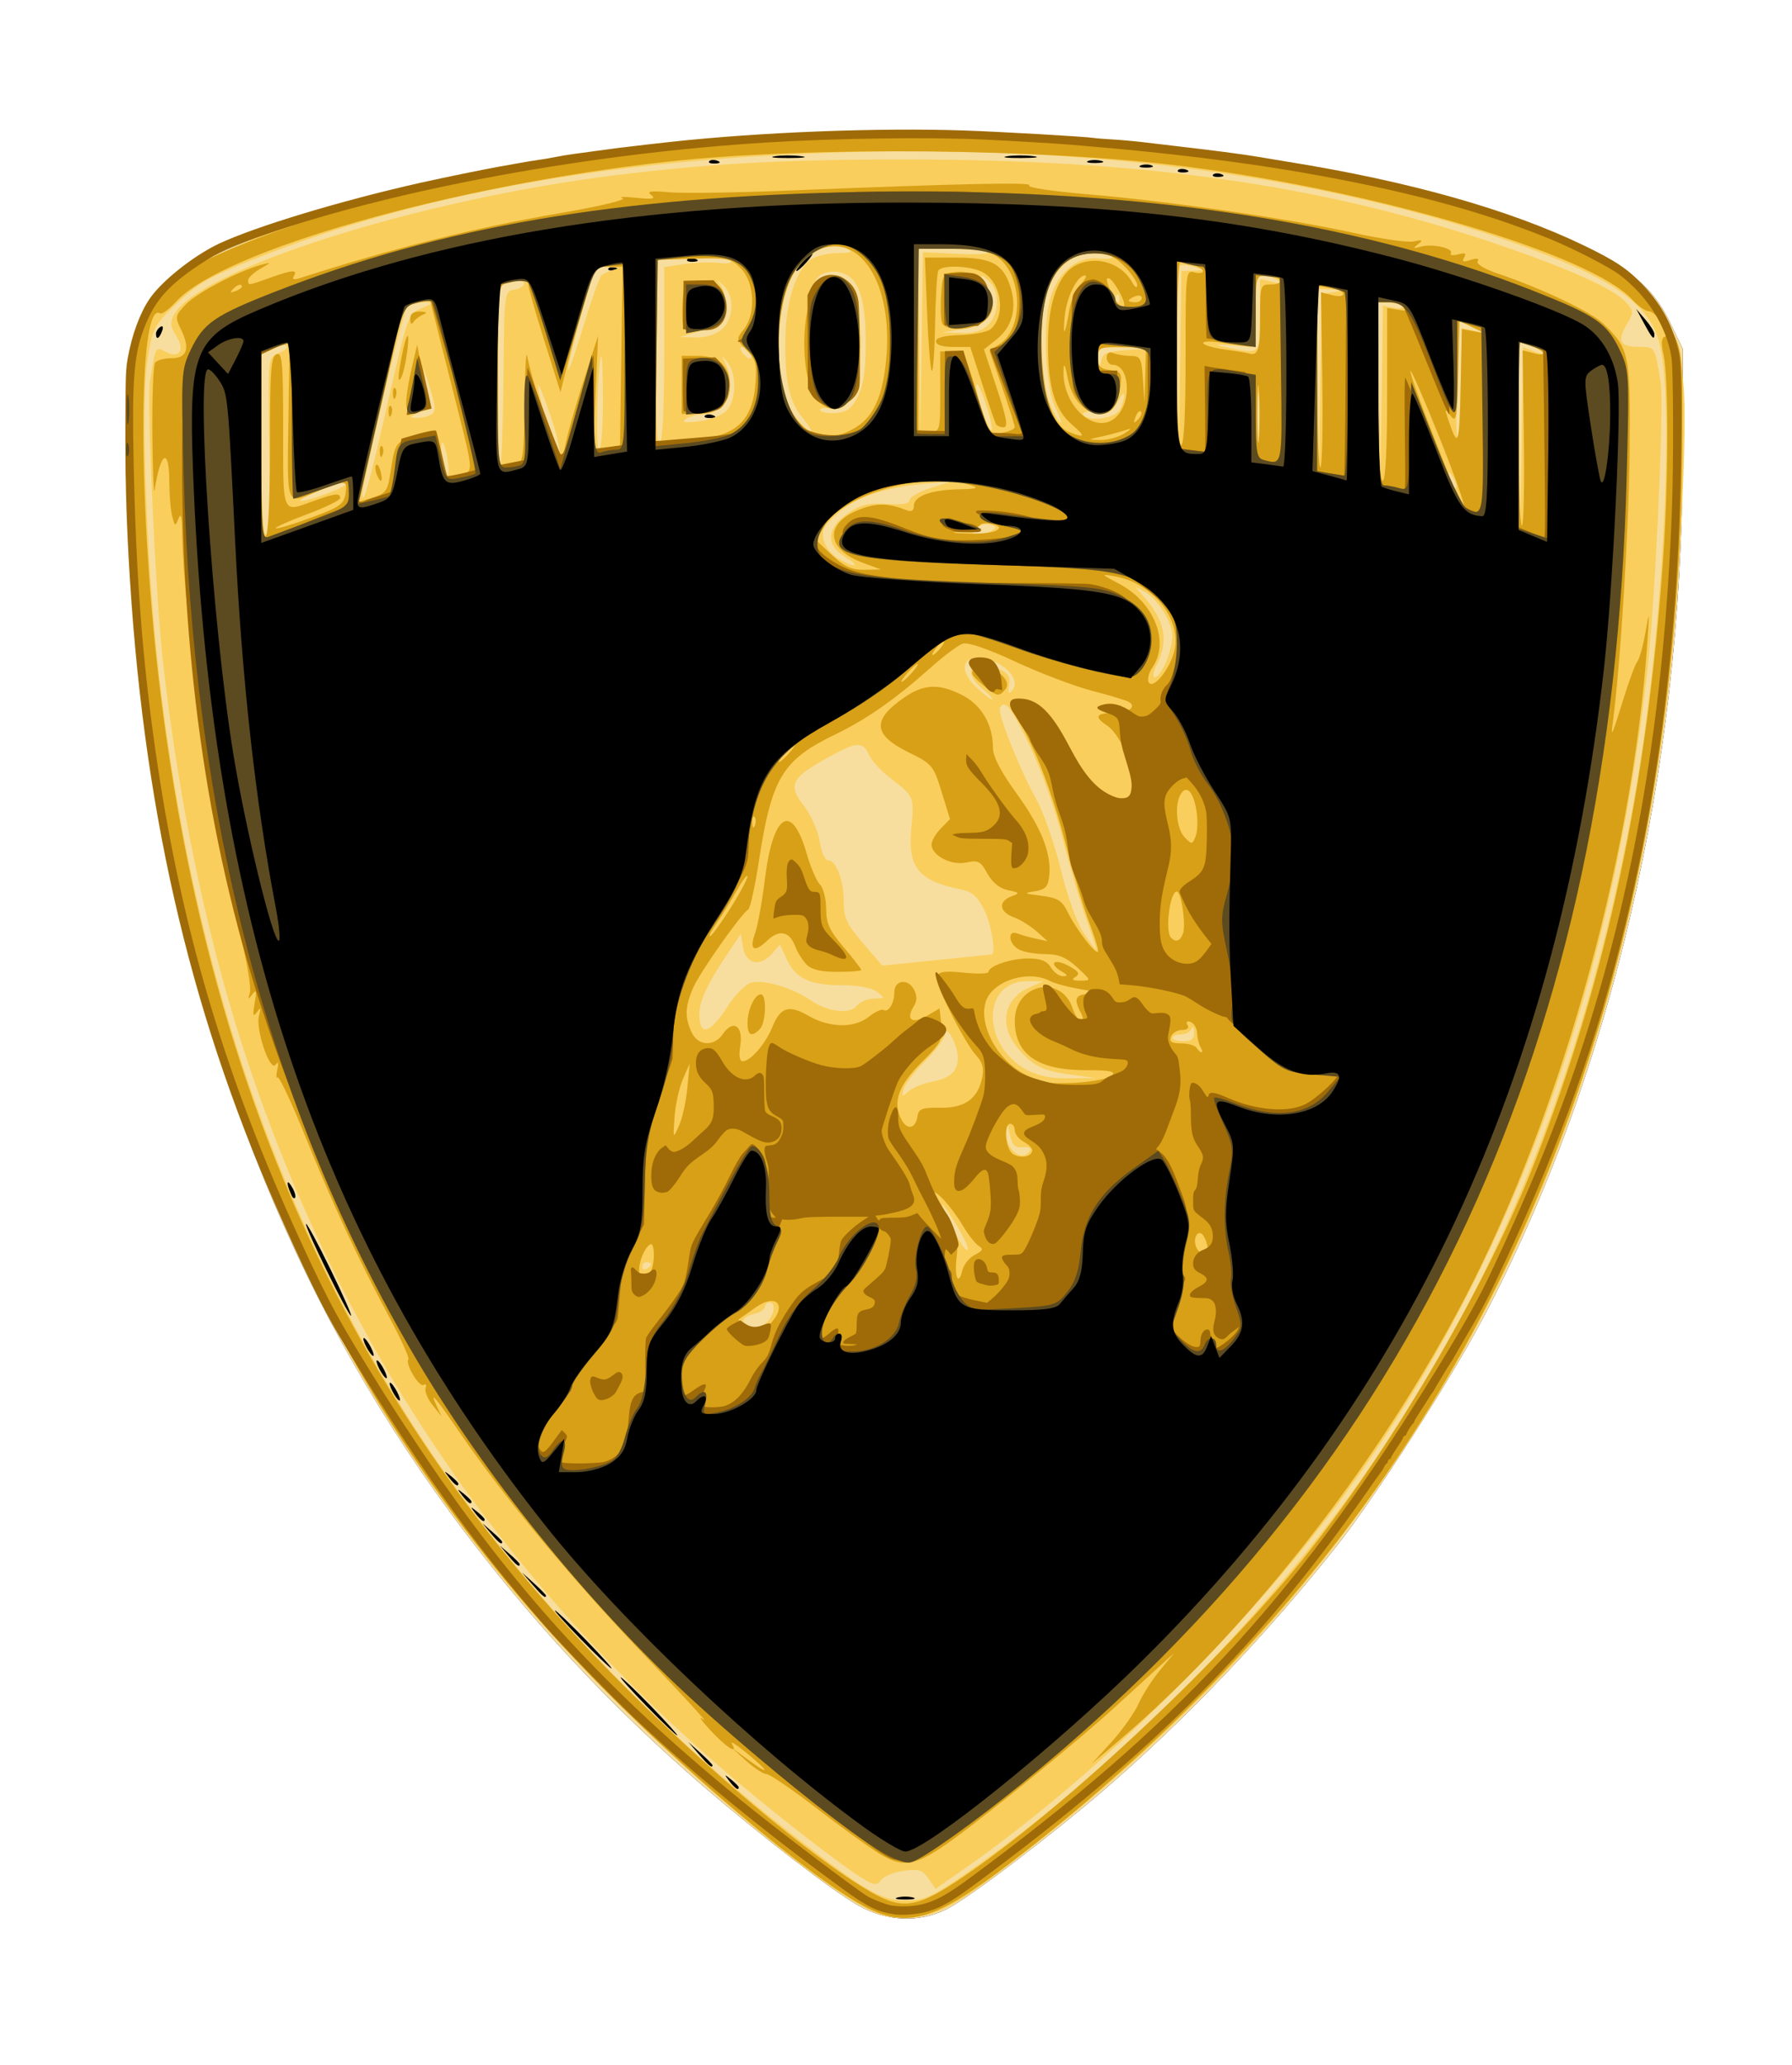 <?xml version="1.0" encoding="utf-8"?>
<!-- Generator: Adobe Illustrator 27.0.0, SVG Export Plug-In . SVG Version: 6.00 Build 0)  -->
<svg version="1.1" id="Layer_1" xmlns="http://www.w3.org/2000/svg" xmlns:xlink="http://www.w3.org/1999/xlink" x="0px" y="0px"
	 viewBox="0 0 2504.4 2885.1" style="enable-background:new 0 0 2504.4 2885.1;" xml:space="preserve">
<style type="text/css">
	.st0{display:none;}
	.st1{fill:#F7DE9F;}
	.st2{fill:#F9CE5C;}
	.st3{fill:#D8A016;}
	.st4{fill:#9F6B08;}
	.st5{fill:#5C4B21;}
</style>
<path class="st0" d="M1206,2551.8c-150.5-109.4-338.3-287.3-443.8-420.4c-318.8-401.9-469.8-854.2-492.5-1475.1
	c-6-165,2.3-185.3,92-223.5c234.4-100,535.9-150,903.4-149.8c277,0.1,470.5,21.9,682.7,77c96.2,24.9,230.8,72.6,264.9,93.7
	c25.4,15.8,42.8,44.9,48.2,80.9c5.4,35.8-6.9,288.5-19.3,399.4c-64.5,572.9-271.1,1016.2-646.1,1387
	c-120.5,119.1-303,265.9-330.5,265.9C1259,2586.7,1232.5,2571,1206,2551.8L1206,2551.8z M853,2044.4c14.4-9,20.7-18.4,23.8-35.8
	c2.4-13,9.4-30.4,15.6-38.6c8.3-10.9,11.4-25.4,11.4-53.9c0-36.4,1.7-41.1,24.7-69.3c16.9-20.8,29.3-45.4,39.2-78.4
	c8-26.5,20-55.9,26.6-65.5c6.6-9.5,20.7-34.9,31.3-56.3s21.6-39,24.5-39c13,0,21.6,21.8,20.3,51.7c-1.6,38.2,2.7,54.3,14.6,54.3
	c7.7,0,7.7,2.5-0.4,18.4c-5.1,10.1-9.3,21.9-9.3,26.1c0,19.1-27.1,62.2-46.9,74.6c-11.9,7.5-27.7,19.5-35.2,26.8
	c-8.7,8.3-17.7,16.3-27,24c-12.4,10.1-16.5,27.5-13.5,57.8c1.8,18,11,25.8,19.8,16.8c11.6-11.8,18.2-8.7,11,5
	c-5.9,11.3-4.7,12.5,13.6,12.5c23.1,0,59.9-20.6,59.9-33.4c0-8.6,43.3-96.5,58.4-118.6c4.4-6.4,16.5-16.9,26.9-23.4
	c10.4-6.4,23.6-22.3,29.3-35.1c13.8-31.1,31.9-51.5,45.6-51.5c6.1,0,11.2,1.5,11.2,3.3c0,10.5-37.7,76.8-45.4,79.8
	c-11.4,4.5-42.1,64.8-37.1,73c4.8,7.9,21.3,7.7,21.3-0.2c0-3.4,2.7-6.2,5.9-6.2c3.3,0,4.2,4.5,2.2,10c-5.4,14.2,8.1,20.4,32.5,14.8
	c31.9-7.3,51.3-22.8,51.3-40.8c0-8.6,5.9-23.8,13.1-33.8c10-13.8,12.3-23.4,9.5-40.7c-3.5-22.2,5.1-53,15-53
	c7.1,0,21.1,29.5,29.7,62.4c12,45.9,16.7,48.5,86.5,48.5c46.4,0,63-2.2,68.5-9.1c4-5,12.6-15,19.1-22.2c8.4-9.4,12.1-23.3,12.8-48.8
	c0.8-29.8,4.4-40.6,21.9-65.3c26.2-37.1,77.2-74.5,88.5-64.9c4.3,3.7,15.2,25.3,24.2,48.1c14.8,37.6,15.6,44,9,68.1
	c-4,14.7-5.9,34.5-4.1,44s-0.6,26.8-5.4,38.4c-12.2,29.7-10.8,42.8,6.4,60.3c18.6,19,26.7,19.3,33.5,1.3l5.3-14l5.8,15.3l5.8,15.3
	l16.2-16.6c18.3-18.7,20.3-34.7,7.4-60.1c-4.9-9.6-7.3-23.6-5.3-31.1c1.9-7.5,0-30.6-4.3-51.3c-6.4-30.5-6.4-47.2,0-88.7
	c7.4-48.5,7.1-52.5-5.2-75.9c-19.7-37.4-17.4-41,17.7-27.4c53,20.5,108.8,12,130.8-20c15.4-22.4,12.8-30.7-8.2-26.4
	c-32.5,6.6-58.5-3-94.6-35.3l-34.8-31l-3.1-54.6c-3.3-57.3-3.5-90.7-0.9-181.5c1.6-54.9,1.5-55.3-22.7-92
	c-13.3-20.3-28.8-50.3-34.3-66.7c-5.5-16.4-16.2-36.5-23.7-44.6c-12.9-14-13.1-15.7-3.8-34c29.2-57.5,11.8-114.3-45-146.5
	l-33.1-18.8l-156.7-5c-198.7-6.3-236.2-13.6-220.7-43.2c10.2-19.4,31.9-20.1,85-3c53.9,17.3,113.1,21.1,146.4,9.2
	c22.4-8,20-18.1-4.4-18.1c-9.3,0-22.2-4.4-28.7-9.7c-11.1-9.1-10.3-9.5,12.6-6.3c74.9,10.2,101,11.3,101,4.2c0-4-11.7-12.4-26-18.6
	c-88.6-38.4-201-42.6-265.2-9.9c-32.6,16.6-63.9,49.1-63.9,66.5c0,11.5,29.9,35.4,52.8,42.3c13.1,3.9,95.4,9.9,182.9,13.2
	c171.9,6.5,200.7,11.9,223.4,41.3c16.5,21.4,15.8,53.1-1.6,73.7l-13.9,16.5l-47.7-10c-26.2-5.5-71.7-18.8-100.9-29.5
	c-91.7-33.5-92.2-33.4-164.8,28.4c-24.6,20.9-72.7,53.6-107,72.7c-87.2,48.5-104.8,76.5-118.3,188c-2.5,20.9-12.6,43.4-34.8,78
	c-46.9,73-60.1,106.7-66.3,168.8c-3.2,32.1-13,76.3-23.9,107.5c-15.4,44.1-18.5,62.6-18.6,109.9c-0.1,48.4-2.3,61-14.9,84.2
	c-8.2,15-16.6,41.3-18.7,58.5c-6.6,52.9-8.7,58.1-36.4,89.9c-14.8,17-28.9,37.4-31.4,45.3c-2.4,7.9-12.3,23.6-21.9,34.8
	c-19.5,22.7-27.2,45.8-20.9,62.2c3.7,9.5,6.1,8.6,19.6-7.8l15.4-18.7l-3.9,23.4l-3.9,23.4h26.3
	C822.4,2056.5,841.6,2051.4,853,2044.4L853,2044.4z M1323,733.8c-6.4-10.5-1.4-11,21.7-2.3l21.4,8l-19.5,0.5
	C1335.8,740.2,1325.2,737.5,1323,733.8L1323,733.8z M385.6,1269.1c-28.7-149.7-47.5-319.6-57-513c-10-203.4-10.2-205.7-21.6-223.5
	c-5.9-9.1-13.1-16.6-16.1-16.6c-17.7,0,5.4,353.8,35,536.4c17,104.7,55.2,262,63.6,262C392.1,1314.3,390.3,1294,385.6,1269.1
	L385.6,1269.1z M493.6,689c0-12.9-0.9-23.4-2.1-23.4s-18.1,5.6-37.7,12.5s-37,11-38.8,9.3c-1.7-1.8-4.4-49.5-5.9-106.1
	s-5-102.8-7.7-102.8s-12,2.7-20.6,6.1l-15.7,6.1v267.9l64.3-23.1l64.3-23.1L493.6,689L493.6,689z M2160.6,490.3
	c-2.6-2.6-12.3-6.6-21.5-8.9l-16.8-4.2v263.3l19.9,8.3l19.9,8.3l1.7-131C2164.6,553.9,2163.2,492.9,2160.6,490.3L2160.6,490.3z
	 M2079.4,591.1c0-71.8-2.1-131.9-4.6-133.4s-13.8-4.8-25.1-7.2l-20.5-4.5l2.1,63c1.2,34.7,0.7,63-0.9,63c-1.7,0-14.8-30.2-29.2-67.1
	c-31.9-82.1-30.7-80.1-55-85.4l-19.9-4.4v131.1c0,72.1,2.1,132.3,4.6,133.7s12.2,4.5,21.4,6.7l16.8,4.1v-73.1
	c0-40.2,2.3-70.4,5.1-67.2c2.8,3.2,18.4,40.6,34.7,82.9c28.8,75,37.1,86.6,62.7,87.9C2077.6,721.7,2079.4,691.7,2079.4,591.1
	L2079.4,591.1z M529.2,702.5c17-6,19.8-10.7,26.1-43c6.4-33.2,8.6-36.6,25.5-40c27.7-5.6,27.8-5.6,32,19.8
	c6,36.3,9.6,39.5,35.7,32.2c12.5-3.5,22.7-7.9,22.7-9.7s-10.6-43.1-23.7-91.7c-13-48.6-27.3-103.2-31.8-121.4
	c-8-32.3-8.6-32.9-26.9-29c-10.3,2.2-20.7,5.9-23.1,8.1c-4.4,4.2-65.9,259.1-66,273.7C499.7,711,504.7,711.2,529.2,702.5
	L529.2,702.5z M575.6,558.4c2.1-10.5,3.7-23.5,3.7-28.9c0-15.8,10.2-0.2,14.2,21.6c3,16.2,1.4,20.2-9.1,23
	C573.2,577.1,572.2,575.4,575.6,558.4L575.6,558.4z M2250.3,581.4c0.4-45-3.8-71.7-11.3-71.7c-2.3,0-9.2,3.7-15.3,8.2
	c-10.5,7.9-10.6,11.1-0.6,76.4c5.7,37.5,12,72.4,13.9,77.6C2242.1,685.4,2249.9,632.5,2250.3,581.4L2250.3,581.4z M1883.5,538.5
	V405.2l-19.4-3.9c-10.6-2.2-19.9-3.2-20.6-2.3s-3.1,59.6-5.3,130.4l-4,128.8l23.1,6.2c12.7,3.4,23.8,6.5,24.6,6.9
	C1882.8,671.6,1883.5,611.8,1883.5,538.5L1883.5,538.5z M724.7,655.4c13-3.6,13.8-7,14.4-63.9l0.6-60.1l19.9,60.9
	c10.9,33.5,21.4,62.4,23.2,64.3c1.8,1.9,8.9-15.7,15.7-39.1l21.5-73.6l9.1-31.2l0.6,62.9l0.6,62.9l23-3.8l23-3.8L874,500.1
	c-1.3-72-3-131.7-3.9-132.8s-10.8,0.5-22,3.5c-19.9,5.2-20.9,7.2-41.7,79.2L785,523.8l-22.2-67.9c-22-67-22.5-67.9-40.1-65.8
	c-9.8,1.2-19.7,4-22.1,6.2c-2.3,2.3-5.1,62.4-6.1,133.6C692.4,669.8,691.2,664.6,724.7,655.4L724.7,655.4z M1797.8,522.5
	c0-71.8-2.1-131.9-4.6-133.5s-12.9-3.8-23-5l-18.4-2.2l-1.8,48.3c-1.8,48-1.9,48.3-18.4,48.3c-41.3-0.2-43.5-3-45.4-58.3l-1.8-50.8
	l-19.9-2l-19.9-2V496c0,139.8-0.3,138.3,30.9,138.3c10.3,0,11.7-6,13.3-57.7l1.8-57.7l24.5,2.2c13.5,1.2,26.6,3.5,29.1,5
	c2.5,1.6,4.6,29.2,4.6,61.4V646l19.9,2.5c10.9,1.4,22,3,24.5,3.5C1795.7,652.7,1797.8,594.4,1797.8,522.5z M1018.5,612.2
	c40.1-16.6,57.2-78.1,33-118.5c-9.9-16.5-10.3-20.7-3-30.8c11.5-16,10.7-65.6-1.4-83.2c-14.8-21.5-36.8-27.2-86.5-22.5l-44.5,4.2
	v267.1l41.3-4.1C980.1,622.2,1007.6,616.6,1018.5,612.2L1018.5,612.2z M961.4,569.6c-1.8-4.7-2.4-20.9-1.3-35.9
	c1.7-24.6,3.6-27.4,19.1-29.2c24-2.8,34.8,8.7,34.8,37.2c0,20.4-2.6,25.3-15.7,30.4C976.6,580.6,965.2,579.8,961.4,569.6
	L961.4,569.6z M958.9,432.4c0-23.8,2-27.9,14.8-31.2c20.7-5.3,33.6,1.2,38,19c4.9,20-12.6,39.6-35.4,39.6
	C959.9,459.8,958.9,458.3,958.9,432.4L958.9,432.4z M1573.7,614.8c22.2-10.3,34.3-41.4,34.3-88.1v-40.3l-28.4-4
	c-44.6-6.2-45.1-6-45.1,17.9c0,17.7,2.3,21.8,12.2,21.8c17.8,0,18,47.2,0.2,52.9c-31.1,10.1-49.1-24.8-49.2-95.2
	c0-52.3,12.3-82.4,33.9-82.4c12.4,0,17.8,4.4,23.2,19.1c6.5,17.7,8.7,18.8,28.6,15c11.8-2.2,22.3-4.9,23.4-6c1-1-2.1-11.5-6.9-23.3
	c-26.9-65.5-106.2-70.5-133.2-8.3c-16.3,37.5-21.2,97.6-11.8,143.8c10.3,50.6,41.7,84.3,78.6,84.3
	C1547.2,621.9,1565.3,618.7,1573.7,614.8L1573.7,614.8z M1201.3,603.9c27.3-17,41.1-51.3,44.2-110.4c5-95.2-24.7-152.2-79.4-152.2
	c-19.7,0-28.7,4.1-44.9,20.6c-27,27.5-35.4,62.5-32.6,135.4c1.9,47.6,5,63.8,15.8,81.6C1126.8,616,1165.8,626,1201.3,603.9
	L1201.3,603.9z M1152.4,562.4c-31.4-32-25.9-161.2,7.5-174.3c39-15.2,57.4,132.1,21.6,172.5C1169.1,574.5,1164.6,574.8,1152.4,562.4
	z M1430.4,610.6c0-2.8-8.2-29.8-18.3-60.1l-18.3-55.1l18.9-22c17.2-20,18.7-25,16.2-55.3c-4.6-56.2-35-76.8-113.4-76.9h-38.3v268.2
	h49v-56.1c0-74.8,10.2-74.9,36.6-0.4c17.4,49.1,21.7,56.1,36,58.3C1427.8,615.8,1430.4,615.8,1430.4,610.6L1430.4,610.6z
	 M1326.3,420.8v-33.4l21.2,2.5c26.7,3.2,35.2,13.5,32.8,39.8c-1.8,19.5-3.4,20.8-28,22.6l-26,1.9V420.8z M340.3,476.9
	c0.4-8.2-21-5-35.6,5.4l-14,10l14,15.1l14,15.1l10.7-20.5C335.2,490.8,340.1,479.5,340.3,476.9L340.3,476.9z"/>
<path d="M1199.6,2662.2c-35.3-19.8-136.1-97.3-216.1-166.2c-132.9-114.3-249.4-240.2-353.6-382
	c-224.4-305.4-363.1-660.6-423.8-1084.9c-28.9-202.5-40.2-485.4-21.8-548.5c11.6-40,38.1-77.2,71.7-100.6
	c36.2-25.3,151.9-71,255.7-100.8c219.9-63.3,462.8-93.6,751-93.8c367.4-0.2,668.1,48.9,921.8,150.3
	c90.6,36.2,124.1,62.2,150.2,116.5l17.2,35.6l-0.4,155.9c-1.1,433.3-98.9,854.6-277.1,1194.4c-45.4,86.6-152.8,254.1-206,321.3
	c-98.3,124.2-212,243.4-324.8,340.6c-76.2,65.6-188.9,151.1-220.1,167C1285.1,2686.6,1239.8,2684.8,1199.6,2662.2L1199.6,2662.2z"/>
<path d="M1275.8,2651c-5.9-1.6-15.5-1.6-21.4,0s-1.1,2.9,10.7,2.9C1276.9,2653.9,1281.7,2652.6,1275.8,2651z"/>
<path d="M1032.4,2497.1c0-1.3-4.8-6.2-10.7-10.9c-9.7-7.8-9.9-7.5-2.3,2.4C1027.4,2498.9,1032.4,2502.2,1032.4,2497.1L1032.4,2497.1
	z"/>
<path d="M995.7,2466.2c0-1.1-7.6-8.8-16.8-17.1l-16.8-15.1l14.8,17.2C990.7,2467.1,995.7,2471.1,995.7,2466.2L995.7,2466.2z"/>
<path d="M910,2384c-21.7-22.3-40.8-40.5-42.5-40.5s14.7,18.2,36.4,40.5s40.8,40.5,42.5,40.5C948,2424.6,931.6,2406.3,910,2384z"/>
<path d="M818.1,2290.5c-21.7-22.3-40.8-40.5-42.5-40.5s14.7,18.2,36.4,40.5s40.8,40.5,42.5,40.5S839.8,2312.8,818.1,2290.5
	L818.1,2290.5z"/>
<path d="M763,2229.2c0-1.1-7.6-8.8-16.8-17.2l-16.8-15.1l14.8,17.2C758.1,2230.1,763,2234.1,763,2229.2L763,2229.2z"/>
<path d="M726.3,2185.4c0-1.2-6.2-7.5-13.8-14l-13.8-11.9l11.7,14C721.3,2186.7,726.3,2190.4,726.3,2185.4z"/>
<path d="M701.8,2154.2c0-1.2-6.2-7.5-13.8-14l-13.8-11.9l11.7,14C696.9,2155.5,701.8,2159.2,701.8,2154.2L701.8,2154.2z"/>
<path d="M677.3,2122.8c0-1.3-4.8-6.2-10.7-10.9c-9.7-7.8-9.9-7.5-2.3,2.4C672.3,2124.6,677.3,2127.9,677.3,2122.8z"/>
<path d="M658.9,2097.9c0-1.3-4.8-6.2-10.7-10.9c-9.7-7.8-9.9-7.5-2.3,2.4C653.9,2099.7,658.9,2103,658.9,2097.9z"/>
<path d="M640.6,2072.9c0-1.3-4.8-6.2-10.7-10.9c-9.7-7.8-9.9-7.5-2.3,2.4C635.5,2074.7,640.6,2078,640.6,2072.9z"/>
<path d="M554.8,1944.3c-3.6-6.9-7.9-12.5-9.6-12.5s-0.1,5.6,3.5,12.5s7.9,12.5,9.6,12.5S558.4,1951.1,554.8,1944.3z"/>
<path d="M536.5,1913.1c-3.6-6.9-7.9-12.5-9.6-12.5s-0.1,5.6,3.5,12.5s7.9,12.5,9.6,12.5C541.6,1925.6,540.1,1920,536.5,1913.1z"/>
<path d="M518.1,1881.9c-3.6-6.9-7.9-12.5-9.6-12.5s-0.1,5.6,3.5,12.5s7.9,12.5,9.6,12.5S521.7,1888.8,518.1,1881.9z"/>
<path d="M461.7,1773c-17.5-35.9-32.8-64.2-34-63c-2.7,2.8,58.8,128.3,62.9,128.3C492.2,1838.2,479.2,1808.9,461.7,1773z"/>
<path d="M408.6,1659.4c-7.2-12.6-9-8.6-3.1,7.1c2.1,5.6,5.1,8.8,6.7,7.2C413.8,1672.1,412.2,1665.7,408.6,1659.4L408.6,1659.4z"/>
<path d="M996.8,580.3c-4.4-1.8-9.7-1.6-11.7,0.5s1.6,3.5,8,3.3C1000.3,583.7,1001.7,582.3,996.8,580.3L996.8,580.3z"/>
<path d="M226.5,462.6c2.1-5.6,1.1-8.1-2.4-5.9c-3.3,2.1-6.1,6.5-6.1,9.7C218.1,475.4,222.5,473.4,226.5,462.6L226.5,462.6z"/>
<path d="M2312.1,466.7c0-3.1-5.7-12.2-12.7-20.3l-12.7-14.7l11,20.3C2309,473,2312.1,476.1,2312.1,466.7L2312.1,466.7z"/>
<path d="M862.1,374.4c-4.4-1.8-9.7-1.6-11.7,0.5s1.6,3.6,8,3.3C865.6,377.9,867,376.4,862.1,374.4z"/>
<path d="M1127.3,366.2c6.1-6.9,9.7-12.5,8-12.5s-8,5.6-14.1,12.5s-9.7,12.5-8,12.5S1121.2,373.1,1127.3,366.2z"/>
<path d="M972.3,361.9c-4.4-1.8-9.7-1.6-11.7,0.5s1.6,3.6,8,3.3C975.8,365.4,977.2,363.9,972.3,361.9L972.3,361.9z"/>
<path d="M1707.1,243.4c-4.4-1.8-9.7-1.6-11.7,0.5s1.6,3.6,8,3.3C1710.5,246.9,1712,245.4,1707.1,243.4z"/>
<path d="M1658.1,237.2c-4.4-1.8-9.7-1.6-11.7,0.5s1.6,3.5,8,3.3C1661.5,240.7,1663,239.2,1658.1,237.2z"/>
<path d="M1609.5,231.1c-4.2-1.7-11.1-1.7-15.3,0c-4.2,1.7-0.8,3.1,7.7,3.1C1610.3,234.2,1613.7,232.8,1609.5,231.1z"/>
<path d="M1002.9,224.7c-4.4-1.8-9.7-1.6-11.7,0.5s1.6,3.5,8,3.3C1006.4,228.2,1007.8,226.7,1002.9,224.7z"/>
<path d="M1539,224.7c-6-1.6-14.2-1.5-18.4,0.2c-4.1,1.7,0.7,3,10.8,2.9C1541.5,227.6,1544.9,226.2,1539,224.7L1539,224.7z"/>
<path d="M1119.5,218.2c-11-1.4-27.5-1.4-36.7,0.1s-0.2,2.6,20,2.5C1123,220.8,1130.6,219.6,1119.5,218.2z"/>
<path d="M1444.1,218.2c-11-1.4-27.5-1.4-36.7,0.1s-0.2,2.6,20,2.5S1455.1,219.6,1444.1,218.2z"/>
<path class="st1" d="M1199.6,2662.2c-35.3-19.8-136.1-97.3-216.1-166.2c-132.9-114.3-249.4-240.2-353.6-382
	c-224.4-305.4-363.1-660.6-423.8-1084.9c-28.9-202.5-40.2-485.4-21.8-548.5c11.6-40,38.1-77.2,71.7-100.6
	c36.2-25.3,151.9-71,255.7-100.8c219.9-63.3,462.8-93.6,751-93.8c367.4-0.2,668.1,48.9,921.8,150.3
	c90.6,36.2,124.1,62.2,150.2,116.5l17.2,35.6l-0.4,155.9c-1.1,433.3-98.9,854.6-277.1,1194.4c-45.4,86.6-152.8,254.1-206,321.3
	c-98.3,124.2-212,243.4-324.8,340.6c-76.2,65.6-188.9,151.1-220.1,167C1285.1,2686.6,1239.8,2684.8,1199.6,2662.2L1199.6,2662.2z
	 M1275.8,2651c-5.9-1.6-15.5-1.6-21.4,0s-1.1,2.9,10.7,2.9C1276.9,2653.9,1281.7,2652.6,1275.8,2651z M1032.4,2497.1
	c0-1.3-4.8-6.2-10.7-10.9c-9.7-7.8-9.9-7.5-2.3,2.4C1027.4,2498.9,1032.4,2502.2,1032.4,2497.1L1032.4,2497.1z M995.7,2466.2
	c0-1.1-7.6-8.8-16.8-17.1l-16.8-15.1l14.8,17.2C990.7,2467.1,995.7,2471.1,995.7,2466.2L995.7,2466.2z M910,2384
	c-21.7-22.3-40.8-40.5-42.5-40.5s14.7,18.2,36.4,40.5s40.8,40.5,42.5,40.5C948,2424.6,931.6,2406.3,910,2384z M818.1,2290.5
	c-21.7-22.3-40.8-40.5-42.5-40.5s14.7,18.2,36.4,40.5s40.8,40.5,42.5,40.5S839.8,2312.8,818.1,2290.5L818.1,2290.5z M763,2229.2
	c0-1.1-7.6-8.8-16.8-17.2l-16.8-15.1l14.8,17.2C758.1,2230.1,763,2234.1,763,2229.2L763,2229.2z M726.3,2185.4
	c0-1.2-6.2-7.5-13.8-14l-13.8-11.9l11.7,14C721.3,2186.7,726.3,2190.4,726.3,2185.4z M701.8,2154.2c0-1.2-6.2-7.5-13.8-14
	l-13.8-11.9l11.7,14C696.9,2155.5,701.8,2159.2,701.8,2154.2L701.8,2154.2z M677.3,2122.8c0-1.3-4.8-6.2-10.7-10.9
	c-9.7-7.8-9.9-7.5-2.3,2.4C672.3,2124.6,677.3,2127.9,677.3,2122.8z M658.9,2097.9c0-1.3-4.8-6.2-10.7-10.9
	c-9.7-7.8-9.9-7.5-2.3,2.4C653.9,2099.7,658.9,2103,658.9,2097.9z M640.6,2072.9c0-1.3-4.8-6.2-10.7-10.9c-9.7-7.8-9.9-7.5-2.3,2.4
	C635.5,2074.7,640.6,2078,640.6,2072.9z M554.8,1944.3c-3.6-6.9-7.9-12.5-9.6-12.5s-0.1,5.6,3.5,12.5s7.9,12.5,9.6,12.5
	S558.4,1951.1,554.8,1944.3z M536.5,1913.1c-3.6-6.9-7.9-12.5-9.6-12.5s-0.1,5.6,3.5,12.5s7.9,12.5,9.6,12.5
	C541.6,1925.6,540.1,1920,536.5,1913.1z M518.1,1881.9c-3.6-6.9-7.9-12.5-9.6-12.5s-0.1,5.6,3.5,12.5s7.9,12.5,9.6,12.5
	S521.7,1888.8,518.1,1881.9z M461.7,1773c-17.5-35.9-32.8-64.2-34-63c-2.7,2.8,58.8,128.3,62.9,128.3
	C492.2,1838.2,479.2,1808.9,461.7,1773z M408.6,1659.4c-7.2-12.6-9-8.6-3.1,7.1c2.1,5.6,5.1,8.8,6.7,7.2
	C413.8,1672.1,412.2,1665.7,408.6,1659.4L408.6,1659.4z M996.8,580.3c-4.4-1.8-9.7-1.6-11.7,0.5s1.6,3.5,8,3.3
	C1000.3,583.7,1001.7,582.3,996.8,580.3L996.8,580.3z M226.5,462.6c2.1-5.6,1.1-8.1-2.4-5.9c-3.3,2.1-6.1,6.5-6.1,9.7
	C218.1,475.4,222.5,473.4,226.5,462.6L226.5,462.6z M2312.1,466.7c0-3.1-5.7-12.2-12.7-20.3l-12.7-14.7l11,20.3
	C2309,473,2312.1,476.1,2312.1,466.7L2312.1,466.7z M862.1,374.4c-4.4-1.8-9.7-1.6-11.7,0.5s1.6,3.6,8,3.3
	C865.6,377.9,867,376.4,862.1,374.4z M1127.3,366.2c6.1-6.9,9.7-12.5,8-12.5s-8,5.6-14.1,12.5s-9.7,12.5-8,12.5
	S1121.2,373.1,1127.3,366.2z M972.3,361.9c-4.4-1.8-9.7-1.6-11.7,0.5s1.6,3.6,8,3.3C975.8,365.4,977.2,363.9,972.3,361.9
	L972.3,361.9z M1707.1,243.4c-4.4-1.8-9.7-1.6-11.7,0.5s1.6,3.6,8,3.3C1710.5,246.9,1712,245.4,1707.1,243.4z M1658.1,237.2
	c-4.4-1.8-9.7-1.6-11.7,0.5s1.6,3.5,8,3.3C1661.5,240.7,1663,239.2,1658.1,237.2z M1609.5,231.1c-4.2-1.7-11.1-1.7-15.3,0
	c-4.2,1.7-0.8,3.1,7.7,3.1C1610.3,234.2,1613.7,232.8,1609.5,231.1z M1002.9,224.7c-4.4-1.8-9.7-1.6-11.7,0.5s1.6,3.5,8,3.3
	C1006.4,228.2,1007.8,226.7,1002.9,224.7z M1539,224.7c-6-1.6-14.2-1.5-18.4,0.2c-4.1,1.7,0.7,3,10.8,2.9
	C1541.5,227.6,1544.9,226.2,1539,224.7L1539,224.7z M1119.5,218.2c-11-1.4-27.5-1.4-36.7,0.1s-0.2,2.6,20,2.5
	C1123,220.8,1130.6,219.6,1119.5,218.2z M1444.1,218.2c-11-1.4-27.5-1.4-36.7,0.1s-0.2,2.6,20,2.5S1455.1,219.6,1444.1,218.2z"/>
<path class="st2" d="M1207.5,2664.6c-109.6-58.6-365.7-290.7-498.9-452.1c-339-410.8-508.1-907.2-531.1-1558.6
	c-5.7-161.4,4.8-203.2,65-258.4c76.9-70.4,379.6-158,649.1-187.7c500.4-55.3,980.8-3.4,1323.9,143c95.9,40.9,133.1,95.4,138.2,202.2
	c3.3,70.1-7.6,279.6-20.3,392.2c-78.7,693.4-363.5,1218.3-884.1,1629.4c-109.1,86.2-135.1,101.4-176.9,104
	C1244.2,2680.3,1231.8,2677.6,1207.5,2664.6L1207.5,2664.6z M1348.9,2618.1c198-136.9,402.1-339.5,549.7-545.8
	c195.4-273.1,324.3-596.8,388.6-976.3c37.7-222.5,53.7-543.3,30.9-620.6c-13.4-45.5-54.7-78.1-144.5-114.2
	c-261.7-104.9-619.9-159-985.1-148.7c-332.1,9.3-600.4,57.2-830.5,148.4c-65.8,26.1-82.5,35.6-111.1,63.2
	c-33,31.9-33.8,33.6-41.3,82.7c-8.9,58-0.6,281.6,15.7,427c79.4,706.2,369.6,1232.8,906.4,1645c84.2,64.6,105.6,76.5,138.2,76.5
	C1291.3,2655.3,1301.7,2650.7,1348.9,2618.1L1348.9,2618.1z M1203.7,2623.2c-28.5-17.7-109-79.8-171.3-132.3
	c-333.2-280.7-562.9-622.3-694.8-1033.6c-50.7-158.2-88.9-344.2-110.2-536.4c-10.3-93-22.4-359.8-17.7-389.5
	c7.5-47.1,7.7-47.6,21.4-40.1c19.4,10.6,28.1-2,15.2-22c-7.9-12.3-8.8-18.8-3.7-28.6C276.2,377,583,279.4,857.9,245.1
	c132.8-16.6,237.1-22.3,407.8-22.3c329.7,0,578.4,35,816.8,115.1c107.7,36.2,172.6,65.1,190,84.7c10.8,12.2,10.9,13.5,0.6,31.2
	c-13.4,23.1-8.9,30.9,17.8,30.9c22.2,0,21.8-0.7,29.9,49c5,30.6-7.3,302.3-18.2,400.1c-50.1,450.8-190.8,834.9-421.7,1152
	c-136.1,186.8-345.1,393-529.4,522.4l-43.9,30.8l-9.9-14.3c-8.4-12.2-13.6-13.8-34.8-10.9c-13.7,1.9-28,7.7-31.7,12.9
	C1225.2,2634.8,1221.9,2634.4,1203.7,2623.2L1203.7,2623.2z M1071.8,1847.2c10.8-11,12.9-27.6,3.5-27.6c-3.4,0-6.1,2.8-6.1,6.1
	s-6.9,7.9-15.3,10c-15.3,3.9-18.9,9.3-11.2,17.1C1049.5,1859.8,1061.7,1857.5,1071.8,1847.2L1071.8,1847.2z M909.9,1766.1
	c0-1.5-2.8-2.8-6.1-2.8c-3.4,0-6.1,3-6.1,6.6s2.8,4.9,6.1,2.8C907.2,1770.6,910,1767.7,909.9,1766.1L909.9,1766.1z M1337.8,1713.3
	c-10.3-17-19.7-30.9-20.9-30.9c-1.2,0,5.2,15,14.3,33.3c9.1,18.3,18.5,32.3,20.9,30.9C1354.5,1745.3,1348.1,1730.3,1337.8,1713.3z
	 M1439.6,1607.5c2.2-3.6-2.1-5.6-10.1-4.7c-11,1.2-14.8-2.4-18-17.2c-3.8-17.5-4.1-17.6-4.8-2.8
	C1405.5,1606.9,1429.2,1624.6,1439.6,1607.5L1439.6,1607.5z M1301.2,1511.6c27.6-5.3,37.3-14.4,37.3-34.7c0-18.2-17.8-49-18.2-31.4
	c-0.1,5.3-12.4,21.8-27.2,36.7c-14.9,14.9-28.5,32.6-30.2,39.3c-2.8,11-2.1,11.3,7.1,3.2C1275.7,1519.7,1289.8,1513.8,1301.2,1511.6
	L1301.2,1511.6z M1497.6,1501.6c-40.6-5.3-54.6-12.4-75.7-37.9c-26.3-31.8-19-68.3,16.7-84.1l19.4-8.6l-21.8-0.2
	c-64.2-0.7-65.2,89.6-1.4,123.9c16.3,8.7,34.2,12.3,60,11.9l36.7-0.5L1497.6,1501.6L1497.6,1501.6z M1668.7,1442.2
	c-0.3-6.9-1.9-9-3.6-4.7s-8.4,7.8-14.8,7.8c-6.5,0-11.7,2.1-11.7,4.7s6.9,4.7,15.3,4.7C1665.3,1454.6,1669.1,1451.4,1668.7,1442.2
	L1668.7,1442.2z M1016.9,1406c10.2-16,25.1-30.9,32.9-33.1c16.7-4.8,58.1,7.3,82.1,24c24.1,16.8,55.3,20.8,65.4,8.4
	c4.5-5.5,15.4-10.1,24.2-10.2c15.5-0.2,15.6-0.6,4.2-9.4c-7.4-5.7-26-9.2-49-9.2c-45-0.1-64.7-9.3-77.2-36.3l-9.5-20.4l-11.6,13.1
	c-16.5,18.5-35.9,14-39.9-9.3l-3.2-18.7l-18.9,28.1c-26.8,39.8-39,65.7-39,82.9C977.3,1448.8,991.7,1445.2,1016.9,1406L1016.9,1406z
	 M1386,1333.4c6.3-1.5-0.7-42.8-10.6-62.5c-9.2-18.4-16.9-25.1-32.1-28.2c-60.2-12.1-75.1-30.7-69.6-86.7c4.2-42.6,3.8-43.6-29-68.5
	c-12.8-9.8-26.4-24.5-30.1-32.7c-8.8-19.6-17.6-18.9-59.7,4.7c-49.4,27.7-53.9,37.2-31.5,66.3c10,12.9,19.8,35,22.1,49.7
	c2.3,14.8,7.5,26.5,11.8,26.5c11.3,0,21.9,28.1,21.9,58.1c0,22.2,4.2,31.2,26.9,57.7l26.9,31.3l75.7-7.7
	C1350.4,1337.2,1385.2,1333.6,1386,1333.4L1386,1333.4z M1518.8,1285.9c-8.3-22.5-23.4-73.7-33.6-113.8
	c-10.8-42.4-30.2-97.2-46.4-130.7c-26.5-54.7-34.2-64.5-41.4-52.5c-4,6.7,28.1,87.3,51.2,128.5c9.7,17.4,25,61,33.8,97.1
	c9.3,37.7,22.8,75.4,31.9,88.9c8.7,12.9,16.6,23.4,17.7,23.4S1527.1,1308.4,1518.8,1285.9L1518.8,1285.9z M1373.8,963
	c-31.7-26.5-15.6-45.9,23.2-27.9c12.4,5.7,15.4,10.9,13.3,22.3c-1.8,9.6-0.7,12.7,3.1,8.8c11-11.2,1.9-29.1-20.4-40.2
	c-40.1-20-60.7,3.6-29.3,33.5c10.5,10,20.8,18,23,17.9C1388.8,977.1,1383,970.7,1373.8,963L1373.8,963z M1629.7,924.7
	c4.9-11.9,8.9-28,8.8-35.9c0-19.1-20.5-52.2-37.9-61.5l-14.1-7.5l13,14.9c28.5,32.6,33.8,60.9,17.5,93.2
	c-5.8,11.4-6.8,18.4-2.8,18.4C1617.9,946.3,1624.8,936.6,1629.7,924.7L1629.7,924.7z M1180.5,777.7c-27.1-16.9-25.2-40.2,5-60.9
	c17.2-11.8,27.8-14.3,53.6-12.7c21.9,1.4,32.2-0.3,32.2-5.4c0-4.1,13.1-11.7,29.1-16.8l29.1-9.4l-36.7,3.3
	c-56.3,5-96.2,18.6-122.2,41.5c-20,17.6-23,23.4-19.5,37.5c2.3,9.2,11.6,20.8,20.9,25.9C1196.9,794.5,1203.8,792.2,1180.5,777.7
	L1180.5,777.7z M376.4,623.5c-2-122.5-2-123.2,11.7-129.3c20.4-9.2,16.6-16.1-4.7-8.5l-18.4,6.5v127.3c0,88.1,2.1,127.3,6.7,127.3
	C376.4,746.7,377.8,709.9,376.4,623.5L376.4,623.5z M1386.5,741.2c6.3-4.1,5.6-6-3.2-8.3c-6.3-1.7-14.9,0.7-19.1,5.4
	c-6.3,6.9-5.7,8.4,3.2,8.3C1373.4,746.5,1382,744.1,1386.5,741.2z M2145.3,491.6c9.4,3.6,14,3.8,10.6,0.5s-12.3-7.8-19.9-10.2
	l-13.8-4.2l1.4,129.8l1.4,129.9l1.8-126.1l1.8-126.1L2145.3,491.6L2145.3,491.6z M484.4,676.6c4-4,0.8-4.5-9.2-1.5
	c-23.9,7.1-55.1,20.8-55.1,24.2C420.1,703.8,477.3,683.6,484.4,676.6L484.4,676.6z M543.2,557.1C569.3,442.2,570.4,439,588.4,431
	l18.5-8.2l-16.1-0.2c-8.8-0.1-18.8,3.3-22.2,7.5c-6.1,7.7-63.1,247.3-62.3,262.1C507.1,708.5,517.4,670.7,543.2,557.1L543.2,557.1z
	 M2031.2,667.6c-7.2-12.7-8.9-8.6-3,7.1c2.1,5.6,5.1,8.8,6.7,7.2S2034.7,673.9,2031.2,667.6L2031.2,667.6z M1947.7,430.1
	c8.2,1.6,13.5,0.5,11.8-2.4c-1.8-2.9-10-5.3-18.2-5.3h-14.9l1.4,126.3l1.4,126.3l1.8-123.9l1.8-123.9L1947.7,430.1L1947.7,430.1z
	 M624.9,637.9c-2.3-12.5-5.6-21.3-7.2-19.6c-1.6,1.7-1.2,13.4,1.1,25.9s5.6,21.4,7.2,19.6C627.7,662,627.2,650.4,624.9,637.9
	L624.9,637.9z M703.7,527.5c1.1-120,1.2-120.7,14.9-122.7c7.6-1.1,13.8-4.9,13.8-8.5c0-3.7-5.9-4.9-13.8-2.8
	c-7.6,2.1-15.8,3.8-18.4,3.8c-2.5,0.1-4.6,58.1-4.6,129s1.6,127.3,3.4,125.4C701,649.8,703.1,593.9,703.7,527.5L703.7,527.5z
	 M1863.7,408.1c15.4-2.4,15.1-2.7-3.2-3.5l-19.9-0.9L1842,530l1.4,126.3l1.8-122.8l1.8-122.8L1863.7,408.1L1863.7,408.1z
	 M769.7,581.6c-8.6-25.4-16.6-45.2-17.8-44s4.2,24.7,12,52.3s15.8,47.4,17.8,44C783.7,630.6,778.3,607,769.7,581.6L769.7,581.6z
	 M1759.4,554.9c-1.3-16.3-2.3-3-2.3,29.6s1,45.9,2.3,29.6C1760.7,597.9,1760.7,571.2,1759.4,554.9z M842.6,561.6
	c0-36.6-1-65.4-2.2-63.9c-5.3,6.1-8.4,130.5-3.3,130.5C840.1,628.2,842.6,598.2,842.6,561.6L842.6,561.6z M928.3,494.1V373.2
	l27.5-4.2c15.1-2.3,37.1-3,49-1.6c11.8,1.4,19.2,0.2,16.3-2.7c-2.8-2.9-26.9-4.4-53.6-3.4l-48.4,1.8L917.4,493
	c-1.1,87.1,0.4,128.6,4.6,125.9C926,616.4,928.3,569.6,928.3,494.1L928.3,494.1z M1667.8,378.1l16.7-0.6l-15.3-4.7
	c-8.4-2.5-17.4-3.5-19.9-2.1s-4,59.2-3.2,128.4l1.4,125.9l1.8-123.2l1.8-123.2L1667.8,378.1L1667.8,378.1z M2059.7,462
	c16.3,3.4,16.2,3.3-1.7-5l-18.4-8.5l-3.1,75.8c-1.7,41.7-1.7,80,0,85.2c1.7,5.1,3.8-26.7,4.8-70.8l1.7-80.2L2059.7,462z M1122,584.3
	c-18.9-22.9-25.1-50.9-24.5-110.3c0.5-51,14.9-96.7,34.8-110.9c7.2-5.1,24.2-9.4,37.7-9.5c20.4-0.2,22.7-1.3,13.5-6.8
	c-15.3-9.1-40.6-1.6-60.9,18.1c-43.2,41.8-47.5,178.2-7.1,222.6C1135.6,609.7,1140.8,607.2,1122,584.3z M1338.1,354.7
	c26.6,1.2,45.1,0.2,41.2-2.4c-3.9-2.5-27.1-4.6-51.5-4.7l-44.4-0.1l1.4,129.4l1.4,129.4l1.8-127l1.8-127L1338.1,354.7L1338.1,354.7z
	 M1378.3,565.8c-5.7-17.6-11.8-30.6-13.5-28.9s1.6,17.5,7.4,35.1c5.7,17.6,11.8,30.6,13.5,28.9S1384.1,583.4,1378.3,565.8
	L1378.3,565.8z M1014.5,574.7c14.5-13.4,15.7-51.4,2.3-68.5c-9.2-11.7-9.3-11.6-3.1,1.5c16,33.8,0.6,70.5-29.7,70.7
	c-8.7,0.1-20,3.1-25.1,6.7c-6.9,5-2.5,5.9,17.3,3.6C990.8,587,1008,580.7,1014.5,574.7L1014.5,574.7z M1475.4,570.5
	c-13.8-26.8-18.5-114.1-8.2-151.5c10.5-38.2,37.1-60.9,67.9-57.9c12.6,1.2,21.6,0.1,20-2.6s-14-4.8-27.5-4.8
	c-30.3,0-56,23.3-65.9,59.7c-11.1,40.5-8.2,120.3,5.3,150.8c6.5,14.6,13.4,26.5,15.3,26.5C1484.2,590.8,1481.1,581.6,1475.4,570.5z
	 M602.7,579.1c6.7-4.3,6.4-10.7-1.4-35.8l-9.5-30.5l3.5,28.4c3.1,25.4,1.9,29.2-10.8,35.4c-13,6.4-13.2,7-2.1,7.3
	C589.1,584.2,598.3,582,602.7,579.1z M1564.9,572.5c3.5-6.6,6.3-15.8,6.2-20.3c0-4.5-3.6-1.2-8,7.4c-6.4,12.6-12.2,15.5-30.4,14.9
	c-12.4-0.4-21,1.7-19.2,4.7C1520.1,590,1558.3,585,1564.9,572.5z M1199.2,553.3c7.7-15.6,10.7-36.9,10.7-74.9
	c0-66.7-11.9-95.7-40.3-98.6c-11.2-1.1-22,1.9-26.5,7.4c-6.6,8.2-5.2,8.4,11.8,1.9c17.5-6.7,20.5-6,30.7,6.9
	c22.2,27.9,24,128.4,2.9,161.2c-8,12.5-14.2,15.4-27.8,13.4c-9.6-1.4-16-0.2-14.2,2.8s12,4.6,22.6,3.6
	C1184.3,575.6,1190.9,570.4,1199.2,553.3L1199.2,553.3z M840.5,384.9c2.8-2.7,10.7-6.3,17.4-8c8.2-2,6-3.2-6.9-3.7l-19.1-0.7
	l-19.2,67c-10.6,36.9-19,71.3-18.8,76.4s9.6-21.1,20.9-58.4C826.1,420.3,837.7,387.6,840.5,384.9L840.5,384.9z M1573.1,489.3
	l31.8-2.3l-35.2-1.2c-34.8-1.1-35.2-0.9-34.4,16c0.7,14.2,1.3,14.8,3.4,3.4C1541,493.7,1546.2,491.2,1573.1,489.3L1573.1,489.3z
	 M1048,491.4c-2.2-3.7-7-6.7-10.5-6.7c-4.1,0-3.6,3.6,1.2,9.5C1047,504.5,1054.6,502.2,1048,491.4L1048,491.4z M1761,440.4v-50.6
	l16.8,4c12.5,3,14.5,2.4,7.7-2.3c-5.1-3.5-14-6.4-19.9-6.4c-9.3-0.1-10.7,6.4-10.7,49.9v50l-32.1-2.4c-25-1.9-27.4-1.4-10.7,2.2
	C1762.5,495.5,1761,496.8,1761,440.4L1761,440.4z M1008.3,460.7c17.4-14.4,18.8-47,2.5-62.1c-10.5-9.7-10.8-9.7-3.7-0.1
	c10,13.6,6.5,49.2-5.3,55.4c-5.1,2.6-18.8,7.5-30.6,10.9l-21.4,6.1l22.3,0.6C985.4,472,999.9,467.6,1008.3,460.7z M1381.4,453.5
	c14.6-14.9,16-45.2,2.6-58.8c-13.9-14.2-17.1-12-6,4.1c21.3,31,7.9,54.2-35.4,61.4l-25.5,4.2l26,0.8
	C1361.7,465.8,1372.7,462.5,1381.4,453.5L1381.4,453.5z M1562.7,411.6c-2-2.1-3.5,1.6-3.2,8.2c0.3,7.3,1.7,8.7,3.7,3.8
	C1564.9,419,1564.7,413.6,1562.7,411.6z"/>
<path class="st3" d="M1213,2666c-73.6-35.8-266.4-198.1-394.9-332.6c-350.7-367-546.5-801.1-618.3-1371.5
	c-9.6-75.8-24.5-303.8-24.5-375.2c-0.1-115.6,36-186.1,115-224.3c84.6-40.9,254.2-94.1,383.9-120.4c226.6-46,543.8-66.4,783.7-50.4
	c268.8,18,471.1,55.7,666,124.4c139.3,49,181,77.3,212,143.7c15.9,34.1,16,35.4,14.9,171.5c-4.7,559.5-149.9,1053-425.5,1445.6
	c-129.5,184.5-313.1,372.8-510.8,524.1C1308.8,2681.9,1270.9,2694.1,1213,2666L1213,2666z M1346.2,2622.2
	c144.3-98.1,371.5-312.1,484.8-456.5c121.4-154.9,250.6-378.4,315.4-545.8c99.6-257.4,155.5-520.8,177.9-838.9
	c7.5-106.2,7.8-253.6,0.6-285.1c-3.6-15.8-3.1-23.8,1.6-25.4c9-3.1-11.7-35.7-22.6-35.7c-4.4,0-14.7-7.3-22.8-16.2
	c-57.6-62.9-354-151.3-624.1-186c-196.3-25.3-526.5-28.4-722.5-6.9c-301.5,33.1-623,124.4-688.3,195.6
	c-9.8,10.7-19.8,18.1-22.3,16.5c-31.7-19.9-31.3,276.6,0.7,533.5c70.2,564.1,271.4,1000.6,630,1366.4
	c126.4,129,280.2,258.6,362.9,305.9C1261.8,2669,1282.4,2665.5,1346.2,2622.2L1346.2,2622.2z M1230.6,2590.8
	c-13.9-8.3-53.7-36.9-88.3-63.6c-34.6-26.7-66.6-48.6-71-48.6s-17-8.2-28-18.1l-20-18.1l23,16.8c30.9,22.6,29.2,16.3-2.6-9.8
	c-14.1-11.5-23.5-17.6-21.1-13.5c10.2,16.8-7.6,5.6-30.2-18.9c-13.3-14.5-17.3-20.8-8.9-14.1c8.4,6.7-30.2-35.4-85.9-93.7
	c-98.1-102.8-192-215.8-253.6-305.6c-35.1-51.1-44.4-62.1-34.3-40.5l7.3,15.6l-12.5-15.6c-6.9-8.6-11.2-19.2-9.7-23.7
	c1.6-4.5,0.3-6.5-2.9-4.5c-6.1,3.9-26.4-30.4-21.1-35.7c1.7-1.7-10.5-28.6-27.1-59.6c-44-82.4-77.8-155.3-117.2-252.3
	c-19.1-47.2-36.5-84.1-38.5-82s-2.2-2.9-0.5-10.9c2.1-9.6,1.3-12-2.3-6.9c-7.7,11-28.4-49.7-23.3-68.3c3.2-11.6,2.6-12.5-2.9-5
	c-5.4,7.3-6.1,4.5-3.1-12.5c3-17.3,2.3-19.9-3.3-12.5c-6,7.9-6.5,7.6-3.4-2c2-6.3-3.1-38.5-11.3-71.7
	c-39.8-160.9-81.4-447.1-83.4-574.9c-0.3-19.7-1.8-24.4-5.1-15.9c-4.3,11.2-5,11-8.7-3.1c-2.2-8.4-4-30-4.1-48
	c-0.1-49.6-12.1-43.2-20.5,10.9c-1.3,8.6-2.7-26.5-3.2-78c-0.4-51.5,1.3-96.4,3.8-99.8s12.7-6.2,22.8-6.2c22,0,26.5-13.5,13.4-40.3
	c-8.6-17.5-8.2-19.3,7.2-35.3c15.7-16.2,73.3-46.3,105-54.9c14.8-4,14.7-3.8-1.5,5.6c-9.3,5.4-16.8,12.5-16.8,15.8
	c0,7.7-0.2,7.7,30.6-3.3c31-11.2,38.9-11.7,33.3-2.4c-2.7,4.5-0.2,5.6,7.3,3.2c131.8-42.3,244.6-70.5,363.5-90.9
	c56.3-9.7,95.6-19,88.8-21.1c-6.7-2,1.5-2.3,18.4-0.6c23.4,2.4,28.4,1.5,21.4-3.8s-1.2-6.2,24.5-3.9c18.5,1.7,92.9,0.7,165.3-2.3
	c244.1-9.9,346-12.1,338.4-7.2c-4.2,2.7,33.3,8.3,83.3,12.5c111,9.3,280.2,33.9,371.7,54.1c37.4,8.2,74.7,13.5,82.8,11.6
	c12.1-2.7,13.1-2,5.6,3.9c-7.6,5.9-6.9,6.5,4.1,3.4c15.8-4.5,46.1,2.2,41.8,9.3c-1.7,2.7,2.9,3.4,10.2,1.5c9.6-2.6,11.9-1.4,8.4,4.4
	c-3.6,5.9-1.3,6.8,9,3.4c8.8-2.9,12.4-2.2,9.9,1.9c-2.2,3.7,9.8,11,28.3,17.2c61.1,20.6,130.2,53.4,147.5,70.1
	c36.4,35.1,37.8,42.4,36.5,180.6c-1.1,107.2-12.9,297.8-23.4,375.7c-3.3,24.5-1.4,20.3,16.5-37.4c6.9-22.3,15-43.6,17.9-47.3
	s7.9-22,11.2-40.5c5.6-32.1,5.7-31.4,2.7,13c-21.4,311.4-127.2,682.1-269.3,943.8c-120.9,222.8-295.7,443.3-467.7,590.2l-39.7,33.9
	l27.9-30.8c15.3-16.9,32.3-41,37.8-53.5s19-33.5,30-46.8l20-24.1l-21.1,19.1c-11.6,10.5-39,35.6-60.9,55.7
	c-47.9,44.1-171.8,145.4-227.6,186C1280.5,2606.9,1263.6,2610.4,1230.6,2590.8L1230.6,2590.8z M1075.3,1850.7
	c26-26.5,10.3-45.2-19.8-23.7c-11,7.9-21.1,14.9-22.4,15.7c-5,3,13.4,20.4,21.5,20.4C1059.2,1863.2,1068.5,1857.6,1075.3,1850.7
	L1075.3,1850.7z M913.7,1756.9c0.5-10.2-1.1-18.5-3.5-18.5c-8.3,0-20.3,30.4-16.2,41.2C899.9,1795.2,912.6,1780.6,913.7,1756.9z
	 M1362.4,1753.2c11.2-5.7,12.4-8.3,5.5-12.5c-4.7-2.9-14.5-15.2-21.6-27.2c-16.2-27.1-38.5-51.8-42.8-47.4
	c-1.8,1.8,5.7,17.5,16.7,34.9c16.4,26.1,19.4,35.9,16.7,56c-3.5,26.9,2.7,40.8,8,17.9C1346.8,1766.9,1354.6,1757.1,1362.4,1753.2
	L1362.4,1753.2z M1687.5,1743.1c0-4.3-2.5-11.6-5.4-16.3c-6.7-10.8-15.6,1.7-10.6,15C1675.7,1752.9,1687.6,1753.9,1687.5,1743.1
	L1687.5,1743.1z M1442.6,1607c0-2.9-5.5-8.4-12.2-12s-12.2-10.8-12.2-15.8s-2.8-9.1-6.1-9.1c-10.5,0-6.9,36.4,4.2,42.7
	C1427.4,1619.1,1442.6,1615.8,1442.6,1607z M960.6,1520.1l3.3-34.3l-9.5,21.8c-5.2,12-10.5,35.9-11.7,53
	c-2.2,30.7-2.1,30.9,6.1,12.5C953.5,1562.9,958.8,1539,960.6,1520.1L960.6,1520.1z M1282.2,1559.7c1.5-10.5,6.3-12.4,31.5-12
	c34.3,0.5,52.5-12.2,58.8-41.3c3-14.1,0.9-22-8.9-32.6c-7.1-7.7-23.6-35.7-36.6-62.3c-26.9-54.8-25.8-57.1,24.1-52.2
	c16.7,1.6,30.4,1,30.4-1.4c0-8.2,31.2-18.8,55.3-18.8c17.5,0,26.3,3.4,31.8,12.5c4.2,6.9,11.8,12.4,16.9,12.3c7.3-0.1,7-1.5-1.5-6.5
	c-19.1-11.3-11.4-18.9,8.5-8.4c14.8,7.8,17.3,11.4,10.7,15.7c-6.3,4-4.4,5.5,6.8,5.4c15.3-0.1,15.3-0.1-4.7-18.6
	c-15.3-14.1-25.9-18.5-44.8-18.5c-13.6,0-30.1-2.9-36.6-6.5c-14.5-7.9-16.4-27.8-2.1-22.3c5.4,2.1,17.1,5.4,26,7.3l16.3,3.5
	l-15.3-13.7c-8.4-7.5-22.9-16.4-32.1-19.8c-20.2-7.3-22-22-3.5-29c12.6-4.7,12.3-5.3-4.6-8.8c-11.5-2.4-21.8-10.8-28.7-23.3
	c-9.4-17.2-12.9-19-29.3-15.4c-20.9,4.7-48.7-9.7-48.7-25.1c0-5.1,5.8-15.1,12.9-22.3l12.9-13.1l-11.8-38.3
	c-11.3-36.7-13.3-39-45.7-54.9c-50.3-24.7-52-45.3-6.5-76.8c27.6-19.1,49.2-19.8,81.8-2.9c26.5,13.8,42.2,41.1,42.2,73.4
	c0,12.1,11,33.3,33.3,64c34.5,47.7,48.8,84,45.3,115.3c-1.7,14.8-5.4,18.7-20.4,21c-16.2,2.4-15,3.2,9.2,6.2
	c23,2.9,29.1,6.6,36.9,22.6c12.6,25.7,42.5,63.9,42.6,54.4c0-4.2-5.7-22.4-12.7-40.5s-22.3-69.5-33.9-114.1
	c-12.2-46.9-32-103.3-46.9-133.8c-14.2-29-26.7-54.9-27.9-57.7c-1.1-2.8,3.6-5,10.5-5c20.3,0,54.8,36,80.9,84.6
	c25.8,47.8,46.5,67.1,68.6,63.9c11.6-1.7,13.3-5.5,12.3-27.8c-1.3-29.9-21.3-73.6-38.8-84.8c-17.8-11.4-14.8-17.2,9-17.2
	c21.1,0,33.3-8.4,22.2-15.3c-3.3-2.1-26.4-9.1-51.4-15.6s-73.4-24.9-107.5-40.8c-37.6-17.6-66.4-27.5-73.4-25.2
	c-6.3,2-26.4,17-44.5,33.2c-50.2,44.7-89.9,72.5-133.8,93.7c-73.6,35.5-88.8,60.4-106.5,175.6c-5.5,35.9-12.2,66.7-14.9,68.6
	c-11.5,8-69.4,90.6-77.7,110.8c-10.9,26.5-11.3,39.8-1.9,60.7c8.9,19.8,31.5,21.1,44.2,2.6c14.2-20.6,28.4-11.1,24.1,16.1
	c-2.3,14.4-1.1,22.2,3.4,22.2c10.8,0,31.6-23.9,41.3-47.6c11.6-28.3,22.9-31.8,51.1-15.6c29.4,16.8,63.8,17.2,84.1,0.9
	c8.5-6.8,17.7-11,20.4-9.3c6.7,4.2,15-9.7,15-25c0-16.8,19-19.4,27.3-3.8c4.9,9.4,4.7,15.9-0.9,25c-10.8,17.7-1,23.7,19.3,11.9
	l17.4-10.2l2.6,22.6c2.3,20.3-0.4,25.6-26.7,51.7c-32.3,32.1-41.1,54.5-30.5,78.1C1266.2,1579.4,1279.5,1578.3,1282.2,1559.7
	L1282.2,1559.7z M1044.7,1429.3c0-18.5,10-40.1,18.6-40.1c8.5,0,7.3,39.7-1.4,48.6C1050.3,1449.5,1044.7,1446.7,1044.7,1429.3z
	 M1127.2,1347.6c-5.6-5.7-12.6-17-15.7-25.1c-8.1-21.6-22.4-24.5-39.7-8c-18.1,17.3-25.1,12.6-16.4-11c3.5-9.5,9.7-43.8,13.7-76
	c11.5-92.2,37.6-107.4,58.5-34.1c5.3,18.4,13.5,37.5,18.3,42.4s8.7,20.2,8.7,33.9c0,20.2,4.7,30.5,24.5,53.8
	c13.5,15.9,24.5,30.1,24.5,31.6s-14.9,2.7-33.2,2.7C1147.8,1358,1134.2,1354.7,1127.2,1347.6L1127.2,1347.6z M1372.2,955.8
	c-14.7-12.4-16.7-16.6-9.7-21.2c17-11.4,54.6,13.6,42.6,28.3C1395.9,974.1,1393.5,973.6,1372.2,955.8L1372.2,955.8z M1553.9,1502.9
	c6-6.1-1.7-7.7-36.8-7.7c-67,0-98.9-22.3-98.9-69c0-51.4,64.3-65.6,80.7-17.8c3.4,10,8.8,18.2,12,18.2c3.4,0,3.1-5-0.6-12.1
	c-10.4-19.7-7.4-25.3,13.6-26.1c14.9-0.5,11.7-2.1-12.7-6.2c-17.9-3-37.7-8.3-44-11.7c-25-13.6-66.8-4.6-84,18.2
	c-21.5,28.5,3.6,87.5,47.3,111.3c23.3,12.7,34.3,14.6,71.7,12.8C1526.4,1511.5,1549.7,1507.1,1553.9,1502.9z M1677.9,1463.2
	c-2.4-3.9-4.6-12.8-4.9-19.8c-0.4-7-4.5-14-9.2-15.6c-5.2-1.7-6.8-0.1-4.2,4.2c2.6,4.3-0.4,7-7.7,7c-6.6,0-13.5,4.2-15.5,9.4
	c-2.6,7,1,9.4,14.3,9.4c9.8,0,19.5,2.8,21.6,6.2s5.2,6.2,6.8,6.2C1680.8,1470.2,1680.2,1467,1677.9,1463.2L1677.9,1463.2z
	 M1653.2,1304.4c4.6-12.2-2.2-58.8-8.6-58.8c-9.7,0-16.7,55.7-8.1,64.5C1643.2,1317,1649.3,1314.9,1653.2,1304.4L1653.2,1304.4z
	 M1020.3,1269.7c13.4-21.1,24.3-41.5,24.3-45.2c0-3.8-6.9,5.3-15.2,20.1c-8.3,14.8-20.9,35.2-27.9,45.2c-7,10.1-11.2,18.3-9.2,18.3
	S1006.9,1290.8,1020.3,1269.7L1020.3,1269.7z M1672,1132.1c-4.3-26.2-13.7-35.9-21.8-22.8c-9,14.5-6.1,48.5,5.2,60.3
	c10.3,10.7,10.9,10.6,15.6-1.4C1673.7,1161.2,1674.2,1145,1672,1132.1L1672,1132.1z M1054.5,1141.3c-2-2.1-3.5,1.6-3.2,8.2
	c0.3,7.3,1.7,8.7,3.7,3.8C1056.7,1148.8,1056.5,1143.4,1054.5,1141.3L1054.5,1141.3z M1102.8,1052.3c6.1-6.9,9.7-12.5,8-12.5
	s-8,5.6-14.1,12.5s-9.7,12.5-8,12.5S1096.7,1059.2,1102.8,1052.3z M1641.8,906.7c8.1-43.9-31.1-91.8-83-101.3
	c-21.2-3.9-21.2-3.8,6.2,10.8c48.2,25.7,69.9,81,45.6,116.2c-5.2,7.6-7.6,17.1-5.1,21.1C1612,964.3,1637.2,931.8,1641.8,906.7
	L1641.8,906.7z M1274.3,940.1c6.1-6.9,9.7-12.5,8-12.5s-8,5.6-14.1,12.5s-9.7,12.5-8,12.5S1268.2,946.9,1274.3,940.1L1274.3,940.1z
	 M1314.1,905.8c4.2-5.1,6.2-9.4,4.6-9.4s-6.5,4.2-10.7,9.4s-6.2,9.4-4.6,9.4C1305.1,915.1,1309.9,910.9,1314.1,905.8z M1206.9,786.7
	c-52.9-19.4-55.5-55.5-5.5-74.9c24.2-9.4,39.6-9.1,66.1,1.2c6.5,2.5,9.7,0.4,9.7-6.4c0-13.5,24.1-22.2,63.2-23
	c25.1-0.5,28.5-1.7,16.4-5.6c-62.8-20.5-178.6,12-205,57.5l-11.2,19.4l22.3,20.8c17.3,16.2,27.4,20.7,45.3,20.4l23.1-0.4
	L1206.9,786.7L1206.9,786.7z M377.3,622.2c0-104.2,1.4-124.3,9.2-127.3c7.9-3.1,9.2,11.1,9.2,105.4c0,121-2.2,115.8,42.9,99.6
	c29.9-10.8,36.7-11.5,36.7-4c0,3-20.8,13.1-46.2,22.6c-25.4,9.4-45.1,18.3-43.8,19.6c1.3,1.3,23.3-5.2,48.8-14.6
	c41-15,46.7-19,48.9-34.4c2.8-19.2,0.2-19.2-43.6-0.9c-39.4,16.4-38.2,19.7-36.3-100.6c1-60,1.5-109.2,1.2-109.1
	c-0.3,0-9.3,3.1-19.9,6.9l-19.3,6.8v130.7c0,85.6,2.1,129.4,6.1,126.9C374.9,747.5,377.3,698,377.3,622.2L377.3,622.2z
	 M1392.6,741.2c6.1-3.9,4.6-6.2-5.9-9c-7.7-2.1-15.6-1.3-17.4,1.7s-13,6.7-24.7,8.1c-17.2,2.1-15.4,2.8,9.2,3.5
	C1370.7,746.1,1388.1,744.1,1392.6,741.2L1392.6,741.2z M2129.7,611.9l-1.8-122.4l17.1,4.3c20.2,5.1,12.4-5.3-8.9-11.9l-13.8-4.2
	V606c0,70.6,2.1,128.3,4.6,128.3C2129.4,734.2,2130.6,679.2,2129.7,611.9z M2011.3,610.2c-20.8-52-38.9-93.5-40.2-92.1
	c-1.3,1.4,11.7,38.6,29.1,82.8c17.3,44.2,34.1,87,37.2,95.2s7,13.5,8.7,11.8S2032.1,662.2,2011.3,610.2L2011.3,610.2z M545.6,660.8
	c5.8-39.4,8.1-43.5,26.5-48c9-2.2,21-5.4,26.6-7.1c8.2-2.5,11.6,3.8,17.2,31l7,34.1l18.6-6.6c21.6-7.7,23.1,6.5-14.6-142.6
	l-26.1-103.3l-18.8,5c-17.7,4.7-19.5,8-29.3,53.4c-5.8,26.6-19.6,88-30.7,136.4l-20.2,88l19.8-6.2
	C539.1,689.5,541.9,685.5,545.6,660.8L545.6,660.8z M526.3,662.2c-2-5.3-2.3-11-0.6-12.7s4.5,2.6,6.3,9.6
	C535.9,674,531.6,676.3,526.3,662.2z M530.8,631.8c-0.3-6.6,1.2-10.3,3.2-8.2s2.3,7.5,0.5,12C532.6,640.6,531.1,639.1,530.8,631.8z
	 M543.1,575.7c-0.3-6.6,1.2-10.3,3.2-8.2s2.3,7.4,0.5,12C544.8,584.4,543.4,583,543.1,575.7z M567.7,561.1c0.3-9.4,3.9-31.2,8-48.3
	l7.4-31.2l7.7,43.1c6.3,35.2,6.2,44-0.3,48.3C575.2,582.7,567.1,578.5,567.7,561.1z M549.2,550.7c-0.3-6.6,1.2-10.3,3.2-8.2
	s2.2,7.5,0.5,12C550.9,559.5,549.5,558,549.2,550.7z M558.7,512.8c6.9-41.8,14.8-60,10.8-25c-2,17.2-6.1,35.4-9.2,40.5
	C556.6,534.5,556,529,558.7,512.8L558.7,512.8z M573.3,445.7c-0.1-7.3,4.4-10.8,13.7-10.4c9.2,0.3,10.7,1.7,4.6,4.1
	c-5.1,2-11.2,6.7-13.7,10.4C575.1,454,573.3,452.5,573.3,445.7z M1938.6,551.1V430.3l16.8,2.7c13.2,2.1,14.8,1.3,7.7-3.9
	c-5.1-3.7-15.4-6.7-23-6.7l-13.8-0.1V547c0,79,2.2,124.7,6.1,124.7S1938.6,627.4,1938.6,551.1z M723.7,646.9c7,0,8.8-15.9,9.5-82.6
	c0.4-45.5,2-75.6,3.5-67.1c4.3,24.9,39.5,139.8,44.5,145.4c2.5,2.8,6.3-5.6,8.5-18.7c2.2-13.1,13.4-53.3,25.1-89.3l21.1-65.5
	l-3.6,81.7l-3.6,81.7l18.9-2.8l18.9-2.8l1.8-127.2l1.8-127.2h-19.3c-18.6,0-19.8,1.6-32.8,45.2c-7.4,24.9-18.3,64.3-24.1,87.7
	l-10.6,42.4l-22.4-71.3c-12.3-39.2-22.4-74.4-22.4-78.3c0-7.8-8.5-8.7-29.1-3.1c-13.7,3.7-13.8,4.3-13.8,131.6
	c0,114,1.1,127.4,9.7,124C710.7,648.6,718.9,646.9,723.7,646.9L723.7,646.9z M1848,530.8l-1.8-122.4l15.6,4
	c8.6,2.2,15.6,1.4,15.6-1.7s-8.3-6.9-18.4-8.4l-18.4-2.7v126.8c0,69.7,2.1,126.8,4.6,126.8C1847.7,653.1,1849,598.1,1848,530.8
	L1848,530.8z M1759.4,545.5c-1.2-18-2.2-3.3-2.2,32.7s1,50.8,2.2,32.7C1760.7,593,1760.7,563.6,1759.4,545.5L1759.4,545.5z
	 M1002.2,609c33.4-8.6,50.1-30.7,53.4-70.7c2.4-29.7,0.9-35.8-12.2-49.1c-14.6-14.8-14.7-15.5-3.8-29.2c17.1-21.5,15-65.4-4.1-84.9
	c-14.2-14.4-18.9-15.4-65.8-13.8l-50.5,1.8l-1.7,128.5l-1.7,128.5l32.3-2.8C965.8,615.8,990.2,612,1002.2,609L1002.2,609z
	 M952.8,537.7v-40.5h23.5c28.2,0,43.8,14.8,43.8,41.6c0,24.6-16.9,39.5-44.9,39.5h-22.5v-40.6H952.8z M955.2,457.3
	c-1.8-4.7-2.3-20.8-1.3-35.8c1.7-24.4,3.7-27.4,18.5-29.2c26.6-3.1,41.6,8.7,41.6,32.6c0,24-7.2,31.5-35.4,37
	C964.4,464.6,957.5,463.3,955.2,457.3L955.2,457.3z M1656.9,499.6c0-119.3,0.3-122.3,12.2-119.1c6.7,1.8,12.2,1,12.2-1.7
	c0-4.4-20.3-12.3-32.1-12.5c-2.5-0.1-4.6,57.5-4.6,127.8c0,81.1,2.2,127.9,6.1,127.9C1654.7,621.9,1656.9,577,1656.9,499.6z
	 M2059.7,462.9c16.5,3.2,16.5,3.1-1.7-5.6l-18.4-8.8l-1.7,72c-1.6,64.8-2.6,70.9-10.8,60.2c-8.2-10.8-8.5-10.2-2.7,6.9
	c13.4,39.7,15.2,34.9,16.9-45.3l1.7-82.7L2059.7,462.9L2059.7,462.9z M1571.2,605.7c10-6.3,11.1-8.1,3.1-5.2
	c-6.7,2.4-21.9,6.5-33.7,9.1c-21.1,4.6-21.1,4.7-3.1,5.2C1547.6,615,1562.8,611,1571.2,605.7z M1196.6,596.8
	c24.6-15.3,37.3-44.2,42-95.5c9.8-106.3-38-179.8-97.9-150.9c-30.8,14.9-48.3,54-51.8,115.6C1082.4,578.5,1131,637.5,1196.6,596.8
	L1196.6,596.8z M1143.1,560c-25.2-25.7-25.5-132.3-0.5-159.4c18.7-20.3,33.8-19.9,47.4,1.2c8.5,13.2,10.9,29.9,10.9,76.7
	s-2.4,63.5-10.9,76.7C1177.2,575,1159.6,576.8,1143.1,560L1143.1,560z M1418.1,596.7c0-2.8-7.9-27.9-17.6-55.8l-17.6-50.7l14.5-9.7
	c32.9-22,31.9-93.3-1.7-120.2c-13-10.5-24.8-12.8-64.1-12.8h-48.2v255.7h15.3c15.2,0,15.3-0.4,15.3-56.1V491l16.8,0.1
	c15.9,0.1,17.8,3.3,34.3,58.1c17.2,57.3,17.7,58,35.2,55.4C1410.2,603,1418.1,599.5,1418.1,596.7L1418.1,596.7z M1391.8,592.3
	c-1.4-2.6-10.1-27.8-19.2-56.1l-16.6-51.5h-24c-15.1,0-24-2.9-23.9-7.8c0-5.2,11.5-8.1,33.9-8.8c18.6-0.6,37.6-4.2,42.2-8.1
	c22.7-19.2,15.1-67.7-12.6-80.6c-18.2-8.4-55.4-9.3-60.2-1.4c-1.9,3.1-3.9,36.7-4.6,74.7c-0.6,38-2.7,67.5-4.6,65.6
	s-4.8-38.3-6.5-80.9l-3.1-77.5h43c50.1,0,66,8.5,76.4,40.6c9.6,29.5,2.7,56.1-18.9,73.4l-18,14.3l18,54.4
	c13.8,41.4,16,54.4,9.6,54.4C1398.2,597,1393.2,594.9,1391.8,592.3L1391.8,592.3z M1316.6,451.2c-1.8-4.7-2.4-22.3-1.3-39
	c1.8-29.2,2.7-30.5,21.7-32.3c39.5-3.9,67.2,48.6,37,70.2C1357,462.1,1321,462.8,1316.6,451.2L1316.6,451.2z M1498.6,593.7
	c-23.9-20.5-33.5-51.1-34-108.9c-0.6-62.4,14.6-104,42.1-115.7c27.9-11.9,61-0.8,75.5,25.3c3.8,6.9,7,8.7,7.1,4.2
	c0.1-4.6-7.9-16.5-17.7-26.5c-13.7-14-23.5-18.2-42-18.2c-53,0-77.3,45.5-73.7,138.2c2.5,63.9,15.6,102.2,38.2,111.5
	C1516.4,612.6,1517.6,609.9,1498.6,593.7L1498.6,593.7z M1560.8,581.7c21.4-21.8,17.5-72-5.7-72c-4.6,0-8.4-4.5-8.4-10
	c0-6.6,3.3-8.7,9.7-6.2c5.3,2.1,16.2,3.8,24.2,3.8c13.1,0,14.7,3.1,16.7,32.7l2.2,32.7l1.1-39l1.1-39h-33.5
	c-31.6,0-33.7,0.9-33.7,15.2c0,11.9,3.6,15.6,16.8,17.2c14.8,1.7,16.6,4.3,14.7,20.7c-3.2,27.6-11.9,40.6-27.1,40.4
	c-22.7-0.2-40.8-19.6-46.6-49.8c-3.7-19.1-5.6-22.6-6-11.2C1484.1,568.4,1532.7,610.4,1560.8,581.7L1560.8,581.7z M1594.5,575
	c-1.9-1.9-5.3,1.5-7.6,7.7c-3.3,8.9-2.6,9.6,3.4,3.5C1594.5,582,1596.4,576.9,1594.5,575L1594.5,575z M1761,443.8
	c0-45.6,0.3-46.4,15.7-46.4c8.9,0,14-2.7,11.9-6.2c-2.1-3.4-10.5-6.2-18.7-6.2c-14.6,0-14.9,1.2-14.9,49.9c0,36-2.1,49.8-7.7,49.5
	c-4.2-0.2-20.7-2.6-36.7-5.2c-16-2.7-29.1-2.7-29.1,0s13.1,6.7,29.1,8.9c16,2.2,31.8,4.8,35.2,5.8
	C1758.4,497.4,1761,488.9,1761,443.8L1761,443.8z M1494.5,432.9c2.2-13.1,9.3-29.2,15.8-35.9c6.5-6.7,9.2-12.1,5.9-12.1
	c-10.8,0-25.7,30.2-28.3,57.5C1485,473.2,1488.8,467.8,1494.5,432.9L1494.5,432.9z M1571.2,425.8c0-8.4-14.9-34.3-21.2-36.8
	c-4.8-1.9-4.1,4.2,2.4,18.2C1560.6,425,1571.2,435.5,1571.2,425.8L1571.2,425.8z M1595.7,416.3c0-3.3-4.1-4.4-9.2-2.4
	s-9.2,4.7-9.2,6s4.1,2.5,9.2,2.5S1595.7,419.6,1595.7,416.3L1595.7,416.3z M337.6,398.6c-1.9-1.9-6.8,0-11,4.3
	c-6,6.2-5.3,6.9,3.4,3.5C336.1,404,339.5,400.5,337.6,398.6L337.6,398.6z"/>
<path class="st4" d="M1250.2,2674.6c-23.1-3.2-38.7-10.8-71.6-34.9c-113-82.5-206.4-158.9-290-237.5
	c-32.1-30.1-102.6-102.5-127.3-130.8c-101.2-115.6-185.1-234-287.9-406.2c-22.7-38-50.3-94.7-88-180.6
	c-122.7-279.3-186.7-561.1-205.6-904.7c-3.6-66.9-4.9-118.5-4.6-194.3c0.3-62.7,0.6-70.2,3.6-86.7c5.7-31.3,16.6-61,29.9-80.9
	c16.5-24.7,61.1-60.3,96.8-77.3c50.5-24,173.4-61.1,284.2-85.8c30.1-6.7,89.4-18.9,109.6-22.4c5.9-1,18.3-3.3,27.6-4.9
	c9.2-1.7,18.4-3.2,27.6-4.5c5.9-0.8,15.6-2.5,21.5-3.7s16.9-3.1,24.5-4.1s23.4-3.1,35.2-4.8c9.4-1.3,18.9-2.6,28.3-3.8
	c37-4.4,49-5.8,73.6-8.5c124.7-13.6,290.4-20,409.9-15.9c52.5,1.8,171.6,8.7,181,10.4c2.6,0.5,14.3,1.4,26,2.1s30.9,2.4,42.7,3.8
	c11.8,1.4,30.8,3.7,42.1,5c53.4,6.1,99.7,12.1,119.5,15.6c7.2,1.2,26.1,4.4,42.1,7c168.6,27.1,308.3,66.5,412.2,116.5
	c44.9,21.6,62.9,33.7,84.7,57.3c25.5,27.5,40.6,56.4,48.6,92.9c6.8,30.9,3.7,223.2-5.4,345.4c-12.5,166.7-34,307.1-69.7,453.8
	c-38.5,158.5-90.1,303.8-165.2,464.7c-25.4,54.4-32.2,67.8-53.3,103.7c-11.3,19.3-20.9,35.8-21.3,36.7c-0.4,0.9-2.8,4.7-5.4,8.6
	s-5.4,8.4-6.4,10.1s-4.8,8-8.4,14s-6.9,11.6-7.2,12.5c-0.3,0.9-1,1.9-1.6,2.3c-0.5,0.4-4,5.7-7.7,11.7c-4.1,6.6-8.3,13.2-12.6,19.7
	c-3.2,4.9-5.9,9.5-5.9,10.4s-0.5,1.8-1.2,2.1c-1.6,0.7-9.6,13.4-9.6,15.1c0,0.8-1,1.8-2.3,2.3s-2.3,1.6-2.3,2.5s-3.8,7.2-8.4,14
	s-8.4,13.1-8.4,13.9s-1,1.9-2.3,2.4s-2.3,2-2.3,3.3s-0.6,2.4-1.3,2.4c-0.7,0-2.3,1.9-3.4,4.3c-1.2,2.4-2.7,5-3.3,5.8
	c-5.2,6.9-11.4,15.7-22.6,31.9c-11,15.9-22.6,32-38.2,53.1c-137.9,186.3-282.2,326.3-508.8,493.5c-33.1,24.4-48.6,33.1-67.9,38.1
	C1280.8,2674.7,1261.7,2676.2,1250.2,2674.6L1250.2,2674.6z M1289.4,2660.4c19.1-4.9,34.9-13.7,65.2-36
	c289.4-213.6,451.1-387.3,635.4-682.5c49.5-79.4,73.6-121.4,93.3-163.2c53.6-113.8,92.3-208.5,124-304.2
	c77.1-232.6,118.8-478.5,129.3-763.4c2.5-66.9,2-196.4-0.7-212.5c-7.5-43.9-34-85.6-72.9-115c-14.2-10.7-64.4-36.5-96.5-49.6
	c-95.1-38.9-203.9-68.1-346.2-92.9c-83.6-14.6-192.8-28-298-36.7c-11-0.9-23.7-2-28.4-2.4c-14.3-1.3-81.6-5.3-120.3-7.1
	c-73.8-3.5-207.5-1.7-301.1,4.1c-244.9,15-513.7,64.1-698,127.5c-50.7,17.4-68.8,25.6-95,42.8c-42.5,28.1-61.9,49.4-75.9,83.6
	c-16.4,39.9-19.3,73.6-16.8,194.3c3.1,153.1,12.1,272.4,29.9,397.7c35.3,248.7,97.2,458.6,203.1,688.5c41.2,89.4,53,111,118.5,216
	c16.2,26,60.2,92.5,78.4,118.5c123.4,176.3,242.8,303.7,420.7,448.7c46.2,37.7,156.1,121.1,174.7,132.6c6.7,4.2,24.5,11.1,32.8,12.8
	C1256.7,2664.4,1276.8,2663.7,1289.4,2660.4z M1248.2,2597.5c-9.4-2.7-30.7-17.5-74.2-51.8c-267.5-210.3-418.5-375-569.2-620.5
	c-20.2-32.9-47.1-78.9-65.2-111.5c-18.1-32.6-75.7-154.7-104.5-221.4C333,1355.5,276.9,1109.8,259.6,824.2c-6-100.4-7-238-1.8-266.7
	c5.7-31.5,16-59.1,30.1-80.5c15.3-23.3,43.7-46.5,70.6-57.7c55.4-23.1,180.7-59.2,287.9-83c186.6-41.3,360.7-62.6,556.2-68.2
	c53.8-1.5,147.2-1,166.3,0.9c3.4,0.3,16.5,1,29.1,1.5c121,4.9,283.4,22.3,399.9,43c143.8,25.5,253.3,58,347.1,102.7
	c14.7,7,32,15.2,38.3,18.2c51.8,24.5,75.5,62.2,83.4,132.8c3.8,34.7-5.3,206.7-17.5,327.7c-34.5,343.2-103.9,593.8-234.5,847.3
	c-52.7,102.4-137,242.2-200.7,333.2c-109.3,155.9-215.1,264.9-428.1,440.8c-4.3,3.6-22.3,18.5-40,33.2s-36.8,29.9-42.5,33.8
	C1283.5,2597.1,1264.1,2602,1248.2,2597.5L1248.2,2597.5z M851.1,2040c18.8-8.7,25-22,27.6-58.7c1.7-24.4,6.4-33.7,18.5-36.3
	l6.1-1.3l-0.8-14.7c-1.2-22-0.9-54.7,0.4-59.5c0.6-2.3,8.3-13.2,17-24.2c20.6-26,32.9-44,36.3-53.3c1.5-4.1,4.3-17.6,6.1-30
	c3.7-25.3,2.1-21.6,29.8-67.5c8.2-13.6,20.5-36.3,27.4-50.5c7.4-15.4,14.8-28.2,18.2-32c3-3.3,6-6.6,8.9-9.9c1.7-2,3.8-3.6,4.6-3.6
	c3.1,0,12.3,9.8,15.7,16.8s3.6,8.8,3.6,43.7c0,36.4,0,36.4,3.6,39.4c2,1.6,5.2,3,7.1,3c3.5,0,3.5-0.1-0.8-4.7
	c-6.3-6.8-7.7-16.2-6.6-42.6c0.9-20.8,0.7-23.5-2.4-32.9c-1.9-5.6-3.2-12.5-2.9-15.3c0.4-4.8,0.8-5.1,7.4-5.6
	c7.8-0.6,11.3-3.2,15.5-11.5c2.9-5.8,3.7-10.6,3.2-19.5c-0.2-4.3-1.4-5.6-8.2-9.4c-10.5-5.8-13.4-10.2-15.3-23.2
	c-2.2-15-0.4-61.4,2.8-72.1c2.8-9.4,4.1-9.5,15-1.9c10.7,7.5,43.2,21.5,59.3,25.6c19.7,5.1,46.4,5.6,54.9,1.2
	c7.4-3.8,34.8-25.2,46.3-36c5.3-5,13.7-12.1,18.8-15.8c5.1-3.7,11.9-9.1,15.2-12c3.3-2.8,7.6-5.2,9.5-5.2c5.4,0,20,6,25.1,10.4
	c9.2,7.9,4.6,15.9-17.8,30.7c-17.7,11.7-36.6,32.6-45.4,50c-4,8-22.6,64.1-22.6,68.2c0,6.6,5,20.2,10.1,27.4
	c18.4,26,27.3,40.7,29.2,48.1c1.1,4.5,3.1,10.7,4.4,13.8c5,12.1-1,18.8-21.1,23.8c-7.8,1.9-18.1,4-22.8,4.6l-8.7,1.1l2.5,3.8
	c2.1,3.3,2.7,3.5,3.8,1.4c1.1-2,4.5-2.5,18.8-2.5c14.1,0,19.1-0.6,25.6-3.2l8.1-3.2l3.9,4.9c4.3,5.5,29.1,31.4,29.1,30.5
	c0-3.9-11.9-31.3-21.3-49.2c-6.6-12.4-15-29.3-18.8-37.4c-3.9-8.3-12.4-22.2-19.4-31.8c-6.9-9.4-13-18.8-13.7-21
	c-2.1-7.9-1-21.2,2.7-31.9c5.9-17,10.6-15.8,10.7,2.6c0,13.4,1.7,17.4,16.5,38.9c16.9,24.7,18.1,26.9,26.5,48.1
	c7.1,18,15.9,34.5,26.3,49.5c5.1,7.4,15,34.3,15,40.8c0,2.6-1.9,6-5.2,9.2l-5.2,5.1l-3.3-4.2c-1.8-2.3-3.8-3.8-4.3-3.2
	c-0.6,0.6-1.3,5.6-1.7,11.1c-0.6,9.9-0.6,10.1,4.9,15c5.2,4.7,5.5,5.5,5.5,14.5c0,11.3,3.3,18.9,10.2,23.6c2.8,1.9,12,4.7,21.9,6.7
	l17,3.5l6-4.9c10.6-8.5,22.9-23.6,24.6-30c2-7.5,0.7-13.9-3.4-17.8c-2.1-2-3.8-4.4-5.2-6.9c-3.1-6.1-0.4-7.6,13.3-7.6
	c11.2,0,12-0.3,15.5-4.5c4.1-4.9,14.5-28.1,20.6-45.8c3.1-9.1,3.8-14.1,3.8-26c-0.1-12,0.7-16.9,3.9-26.5c5.4-16,5.5-27.9,0.1-38.3
	c-4.5-8.8-7.8-12.1-19.2-19.4c-12.5-8-11-13,6.2-19.6c9.8-3.8,14.8-8,14.8-12.5c0-3.7-0.1-3.7-13.6-2.8c-13.5,0.9-13.6,0.9-16.5-3.4
	c-8.5-12.5-13.3-14.3-22-8.2c-9.5,6.6-30.7,45.7-30.7,56.5c0,6.3,6.9,12.7,19.6,17.9c6.5,2.7,13.4,6,15.4,7.2
	c6.3,4.1,9.5,11.4,9.5,21.9c0,5.3,0.7,11.6,1.6,13.9s1.6,8.8,1.7,14.3c0.1,8.2-0.8,11.9-4.7,19.8c-6.2,12.8-25.4,38-30.5,40
	c-5.5,2.1-11.2-2.4-13.9-11.1c-2-6.2-1.9-7.3,1.3-14.7c7.2-16.7,8.1-22.8,6.4-46.9c-0.9-12.2-2.4-24.1-3.5-26.4
	c-3.2-7.1-8.2-4.9-18.8,8.1c-10,12.2-16.5,17.4-21.9,17.4c-5.2,0-7.1-5.3-6.2-17.8c0.9-12.6,3.7-21.1,14.6-45.4
	c8.3-18.4,21.3-53.1,25.8-68.5c3.4-11.8,3.8-41.5,0.7-53.8c-1.7-6.6-4-10.5-10.1-17.2c-13.8-14.9-31.9-40.7-41.6-59.3
	c-11.1-21.3-18.6-43.7-14.6-43.7c2.1,0,19.1,22.1,26.1,33.9c8.5,14.4,13,18.1,20.6,17.1c5.6-0.8,5.7-0.6,6.6,4.9
	c3,18.4,11.6,36.6,25.2,52.7c6.3,7.4,32.2,28.6,39.8,32.5c8.8,4.5,23.1,9.2,39.9,13.3c10.3,2.5,18.3,3.1,38,3.2
	c26.2,0,32.1-1.2,38.3-7.5c1.7-1.7,7.1-4.6,12-6.4s10.6-4.2,12.7-5.2c5.4-2.9,9.5-9.2,8.4-13c-0.8-3-2.3-3.3-20.3-4.2
	c-23.2-1.2-43.8-6-59.7-14.2c-7-3.5-14.1-6.7-21.3-9.6c-18-6.9-31.7-18-34.8-28.3c-1.6-5.2,1.5-9.5,7.6-10.7
	c2.9-0.6,5.7-1.6,6.2-2.4s2-1.4,3.4-1.4c6.5-0.1,6.9-2,3.5-16.7c-4.1-17.7-4.1-20.7-0.2-20.7c6.3,0,10.8,3.9,19.4,16.9
	c4.9,7.4,12.9,17.5,17.6,22.4c7.7,8,9.3,9,14.8,9c3.4,0,6.6-0.7,7.1-1.5s-0.5-4.3-2.2-7.7c-1.9-3.8-3.1-9.3-3.1-14
	c0-6.5,0.8-8.7,4.7-13.3c4.4-5.1,5.4-5.5,13.6-5.5c10.4,0,17.1,3.8,22.9,12.9c3.4,5.3,4.3,5.8,10.6,5.8c5,0,8.6-1.2,12.8-4.1
	c5-3.5,6.4-3.9,9.6-2.4c2.1,1,5.4,4.4,7.5,7.6c2.4,3.7,5.2,7.2,8.4,10.4c4.3,4.2,5.3,4.4,12.9,3.4c4.6-0.6,10-0.4,12.3,0.5
	c6.9,2.7,7.8,6.4,4.8,21.9c-2.5,13-2.5,14.3,0,20.8c1.4,3.8,4.7,9.2,7.2,12.1c5.2,5.9,5.3,6.2,7.6,25.8c2.2,18.7,0.4,31.9-7.4,52.4
	c-3.3,8.8-8.5,22.7-11.6,30.9c-3.1,8.2-7.5,17.2-9.9,20.2l-4.4,5.3l6.3,4.8c8.1,6.3,14.2,16.8,22.9,39.5
	c12.4,32.3,13.5,36.3,13.7,48.7c0.1,9.9-0.8,14.8-6.3,31.5c-8.7,26.5-8.9,36.7-1.1,47.1c2.9,3.9,5.4,8.3,5.4,9.8
	c0,1.4-3.8,9-8.4,16.8c-19.1,32.2-19.1,46.8,0.3,64.8c10.1,9.4,19.1,14.4,24.7,13.7c3.8-0.4,4.1-1.1,4.6-9.1
	c0.5-9.6,4.8-16.1,10.2-15.3c2.7,0.4,3.3,2,4.2,11.1c1.3,13.2,2,15.1,5.5,15.1c6.3,0,27.7-16.9,32-25.4l2.3-4.6l-6.6,4.7
	c-3.6,2.6-8.3,6.5-10.3,8.7c-4.4,4.9-9,5.2-14.4,0.9c-5.4-4.3-6.3-10.4-3.3-22c3.5-13.6,2.4-24.2-3-28.9c-3.5-3.1-5.8-3.6-15.9-3.6
	c-6.5,0-12.8-0.7-14-1.5c-4.1-2.6,0.6-9,10.5-14c14.4-7.4,15.1-12.6,2.8-19c-8.2-4.2-10.2-7-10.3-14c-0.1-8,5.5-15.6,13.7-18.7
	c9.8-3.7,13.9-9.2,13.9-18.8c0-10.7-3.6-17.7-12.9-24.8c-15.1-11.5-14.7-10.9-14.7-24.8c0-10.1,0.6-13.1,2.8-15.4
	c2.1-2.1,3.1-6.1,3.7-15.6c0.6-8.2,2-15.1,4.1-19.4c5.1-10.7,4.6-13.4-5.4-28.4c-6.3-9.6-8.3-19.3-8.3-41.4c0-9.3-0.6-18.5-1.4-20.6
	c-2-5.3-0.2-23,2.4-24c4.5-1.7,11.3,3.1,16.2,11.4c5.4,9.2,6.5,9.9,7.7,5.3c1.3-5,8.7-3.9,26.4,3.9c40,17.7,84.8,21.3,109,8.8
	c13.8-7.2,38.6-29.1,45-39.7c5.9-9.9,5.6-10.1-19.2-9.2c-25.1,0.9-40.1-1-56.7-7c-14.1-5.1-29.6-15.7-38.4-26.1
	c-3.9-4.6-14.2-14.4-22.9-21.8c-8.7-7.4-16.2-14.4-16.7-15.7c-0.6-1.3-1.9-2.2-3.3-2.3c-4.7,0-25.4-9.7-36.8-17.3
	c-6.3-4.2-14.3-9.1-17.7-10.9c-11-5.7-53-14.4-79.1-16.3l-14.1-1.1l-1-5.7c-1.9-10.4-5-17.3-14.3-32c-7.7-12.1-9.3-15.7-9.3-21.4
	c0-8.2-3.4-16.1-14.4-34c-5.5-8.9-9.4-17.6-11.6-25.8c-1.8-6.8-6-18.5-9.3-26c-7.4-17.1-10-26.5-12.1-44.2
	c-2.4-19.6-5.1-30.7-12-49.3c-3.3-8.9-7.6-23.9-9.4-33.3c-4.8-24.5-6.6-29-19.1-47.6c-6.2-9.2-11.7-19-12.3-21.9
	c-0.6-2.9-3-7.4-5.3-10.1c-2.3-2.7-6.8-9.3-10.1-14.8c-3.3-5.5-7.5-12.4-9.5-15.3c-1.9-2.9-3.5-7.2-3.5-9.6c0-6.6,3.7-8.6,15.2-8.1
	c24.3,1,43,19.5,67.6,66.7c19.5,37.5,35.5,56.8,55.4,67c7.8,4,12.9,5.5,18.1,5.5c9.2,0,12.5-3.4,13.5-13.9c0.9-9-0.9-17.3-9.2-43.8
	c-4.8-15.3-6.3-23-7.1-35.4c-1.2-19.3-2-20.5-19.4-26.6c-14.9-5.3-15.8-8-3.6-11.2c12.1-3.1,25.1,0.2,39.2,10.1
	c9.3,6.5,11.1,7.2,17,6.5c5.3-0.6,8.2-2.3,15.4-9.1c8.1-7.7,8.8-8.8,8.2-14c-0.7-6.3,3.4-15.9,8.9-20.9c4.5-4.1,7.1-10.6,12.4-31
	c7-27.2,5.2-50-5.6-68.8c-8.6-15-49.6-48.1-73.3-59.3c-21.7-10.2-22.8-10.3-140.4-11.7c-131.2-1.6-189.6-4.5-206.5-10.3
	c-24.5-8.4-42.1-23.7-39.5-34.2c1.5-6,9.7-14.3,17-17.1c13.7-5.3,32.9-1.5,70.4,13.8c34.4,14,55.2,17.6,94.9,16.3
	c35.3-1.2,63.2-5.5,70.3-10.8c2.6-2,2.6-2.1,0-4.6c-1.5-1.4-12.8-5.1-25-8.3c-26.8-7-41.4-12.6-41.4-15.9c0-2.1,2.7-2.3,20.3-1.5
	c20.5,0.9,43.4,4.8,61.2,10.5c11,3.5,35.8,4.3,43.9,1.4c5.4-1.9,6.3-5.9,2.4-9.9c-9.8-10-63.7-29.6-105.1-38.2
	c-26.1-5.4-46.3-6.8-89.8-5.9c-53.6,1.1-75.7,5-101.3,18.2c-20.9,10.7-45.4,33.4-53.1,49.1c-9,18.4-2.9,30.7,23,46.5
	c18,10.9,32,15.4,62.1,19.8c54.4,7.9,92.8,9.8,198.4,9.7c51.6-0.1,92.7,0.6,98.1,1.4c15.9,2.7,34.5,9.4,44.3,16.1
	c11.4,7.8,25.4,24.6,32.8,39.1c4.8,9.6,5.5,12.4,5.6,22.6c0.1,10.1-0.5,12.8-4.3,19.8c-5.9,10.9-18.1,24.5-24.1,27
	c-7.2,3-24.5-0.1-45-7.9c-14.2-5.5-19.4-6.7-33.7-7.7c-18.7-1.4-20.8-2-48.5-14.5c-28.3-12.8-71.5-27-93.1-30.7
	c-10.3-1.8-20.3,0.2-34.7,7c-14.5,6.8-22.8,13.5-51.7,41.6c-27.2,26.5-39.5,36.3-54.7,43.7c-27.6,13.4-106.3,58.4-113.7,65
	c-10.8,9.6-28.9,31.9-36.5,45c-14,24-18.3,42.8-20,87c-1.1,30.1-1.3,31.6-6.1,44c-5.3,13.8-19.5,38.7-38.7,67.8
	c-18,27.4-31,49.1-39.6,66.6c-17,34.3-20,47.5-21.4,96.1l-1.1,35.9l-5.6,16.5c-3.1,9-9.4,25.9-14.2,37.4
	c-17.6,42.8-17.2,40.6-18.9,119.2l-1.2,57.7l-6.4,12.9c-3.5,7.1-9.4,17.4-13.1,22.9c-8.5,12.6-10.9,22.8-14,59.3
	c-1,11.5-2,23-3.1,34.6c-0.6,5.7-3,9-20,28.1c-32.5,36.3-44.9,55.2-44.9,68.2c0,6.5-0.5,7.3-6.5,11.6c-11.9,8.3-28.6,27.8-34.2,39.8
	c-6.6,14.2-8.2,27.4-4.2,35.3c4.5,8.8,7.5,7.4,20.2-9.9l11.3-15.3l3.7,3.5c2,1.9,3.7,4.4,3.7,5.5s-2.8,7.8-6.2,14.9
	c-3.4,7.2-6,14.7-5.7,16.9c0.6,5.2,5.9,6,38,5.7C840.8,2043.6,844.2,2043.2,851.1,2040L851.1,2040z M836.8,1955.5
	c-5.3-2.1-13.2-20.2-11.9-27.2c1.1-6,2.6-6.5,10.6-3.1c8.3,3.5,12.3,2.9,20.1-3.1c7.5-5.9,9.9-6.5,12.8-3.6
	c2.7,2.8,2.2,7.6-1.4,14.6c-1.8,3.5-3.7,7-5.5,10.5C857.2,1951.8,843.8,1958.2,836.8,1955.5L836.8,1955.5z M886.2,1808.3
	c-3.4-3.5-3.8-5.1-3.8-17c0-7.3-0.3-14.1-0.7-15.3c-0.4-1.2-0.1-3.1,0.7-4.4c1.2-1.9,2.3-1.5,6.2,2.7c3.8,4.1,5.9,5.1,11,5.1
	c4.4,0,7.4-1,9.8-3.3c4.7-4.5,8.3-2.9,8.1,3.7c-0.2,10.5-6.9,22.4-15.7,28.3C894.1,1813.1,891,1813.2,886.2,1808.3z M1373.9,1794.3
	c-4.1-1.1-8.1-2.7-8.9-3.6c-2.7-2.7-5.2-21.7-3.5-26.5c3.2-9.4,14.8-5,17.7,6.6c1.7,6.8,1.9,7,7.6,7c6.8,0,9.1,2.9,9.1,11.4
	c0,4.8-0.5,5.5-4.8,6.3C1384.7,1796.8,1382.6,1796.7,1373.9,1794.3L1373.9,1794.3z M918.2,1664.8c-6.4-2.9-8.7-10.5-7.9-26.8
	c0.7-14.9,6.7-28.9,14.9-34.4l5.1-3.5l3.8,4.6c2.3,2.8,5.3,4.6,7.6,4.6c5.6,0,17.2-6.7,25.9-14.9c4.2-4,11.6-10.8,16.4-15
	c10.8-9.6,13.5-16.1,13.5-32c-0.1-20.7-1.5-25-11.3-33.9s-13.6-16.8-13.6-28.2c0-13.4,6.4-20.9,17.9-20.9c6.3,0,10.7,4.3,18.7,18.2
	c13.2,22.9,32.3,31.7,45,20.8c6-5.3,8-5.6,11.4-2.2c2,2,2.4,6.6,2.4,24.9c0,12.3,0.6,24.1,1.4,26.2c1,2.6,4.2,4.9,10,7.3
	c10.5,4.3,13.8,9.6,12.7,19.9c-0.9,8.4-5.6,13.9-13.6,16.1c-8.6,2.4-14.9,0.1-41.1-14.9c-7.9-4.5-16.8-5.1-22.3-1.4
	c-2.1,1.4-7.3,7.3-11.6,13.2c-6.1,8.4-11.2,13-23,21.1c-16.7,11.4-21.5,16.2-31.2,31.7c-7,11.1-15.3,20.4-18.2,20.4
	c-1,0-3.2,0.4-4.9,0.8C924.4,1666.7,920.9,1666,918.2,1664.8L918.2,1664.8z M1164.4,1334.8c-5.5-2.6-13.4-5.4-17.6-6.4
	c-9.8-2.1-15.5-5.1-18.4-9.7c-2.1-3.3-2.1-4.6,0.1-13.2c2.8-11,1.3-19.6-4-24.6c-2.7-2.5-5.4-2.9-16.5-2.7
	c-7.6,0.1-16.1,1.3-19.9,2.7c-3.7,1.4-6.9,2.5-7.1,2.5c-0.7,0,1.1-14.8,2.5-20.6c1-4.1,3-6.7,6.8-9.1c9.2-5.7,10.4-9.1,9.4-24.7
	c-1.2-18.8,1.1-28.1,7.1-28.2c0.7,0,3.9,2.6,7,5.8c4,4.1,6.8,9.2,9.2,16.8c6,18.6,8.5,22.6,14.2,22.6c9.2,0.1,9.5,1,9.5,22.9
	c0,24,1.5,27.7,17.4,43.8C1188.7,1337.4,1188.8,1346.3,1164.4,1334.8L1164.4,1334.8z M1413.6,1209.5c-0.6-2.3-0.6-10.3,0-17.9
	l1-13.8l-4.4-2.9c-3.9-2.6-7.8-2.9-35.8-3c-27.5-0.1-32.3-0.4-37.6-3l-6.1-2.9l4.6-1.1c2.5-0.6,11.2-1.2,19.2-1.3
	c16.8-0.2,23.4-1.7,30.5-7.1c19.9-15,15.9-33.5-13.7-63.3c-18.5-18.6-21.7-23.7-21.1-33.1l0.5-6.5l7.7,7.9
	c4.2,4.3,10.1,12.1,13,17.2c8.4,14.6,36.3,53.4,46.8,65.1c15.3,17,21,31.9,18.5,48.1c-1.3,8.6-10.3,19.6-17.2,20.9
	C1415.1,1213.5,1414.5,1213.1,1413.6,1209.5L1413.6,1209.5z M1380.2,962.6c-2.6-3-5.1-6.2-7.4-9.5c-1.9-2.9-6.8-9-10.8-13.7
	c-8.7-10.2-9.9-13.8-6-17.8c4.1-4.2,21.4-4.2,29-0.1c7.7,4.2,13.6,16.6,14.8,31.2l0.9,11.5l-4.6-1c-3.4-0.8-4.9-0.4-5.6,1.4
	C1389.3,968.2,1384.5,967.3,1380.2,962.6L1380.2,962.6z M1335.3,742.8c-1.7-0.4-6.3-2.2-10.3-3.9c-8.7-3.8-10.9-8.3-5.8-12.4
	c4.4-3.7,7.9-3.6,15.7,0.5c3.5,1.8,10.5,3.6,15.6,4.1c6.5,0.5,11,2,15.1,4.7c6.3,4.3,7,5.8,3.3,7.2
	C1366,744,1339.8,743.9,1335.3,742.8L1335.3,742.8z M1019.8,1961.4c10.5-5.5,20.3-16.9,28.9-34c4.3-8.4,10.2-17.3,14.7-21.8
	c9-9.2,10.9-12.7,15.1-28.5c4-14.8,10.7-28.7,23-47.4c13.9-21.2,20.1-27.2,38.4-37.2c28.9-15.8,30.6-17.9,32.4-39.8
	c0.7-8.6,2.3-17.6,3.6-20c2.9-5.6,17.3-19,29-26.8l9-6h-42.5c-32.9,0-44.8,0.5-53,2.4c-5.8,1.3-13.8,2.2-17.9,1.9l-7.4-0.5
	l-9.5,24.2c-5.2,13.3-9.6,25.5-9.6,27.2c-0.1,5.2-4.9,23.2-7.8,29c-4,7.9-30,35.5-36.9,39.1c-3.2,1.7-7.9,3.1-10.3,3.1
	c-5.4,0-11.5,4.6-13.9,10.5c-1,2.4-6.7,7.8-12.7,12.1c-13.8,9.9-30.7,25.8-35,32.9c-5.1,8.4-7.6,20.3-7.6,36.7
	c0,16.6,3.2,31.1,7,31.1c1.3,0,7.2-3.5,13.2-7.8c17.5-12.5,21.1-9.9,10.4,7.8c-3.4,5.6-6.1,10.9-6.1,11.9c0,3,10.9,5.1,24.5,4.6
	C1009.4,1965.6,1013.5,1964.7,1019.8,1961.4L1019.8,1961.4z M1034.8,1876.4c-9.8-7.3-19-16.7-19-19.5c0-1.6,3.6-4.4,9.4-7.4l9.3-4.8
	l6.2,4.2c8.4,5.7,15.4,6.4,25.4,2.5c11.2-4.3,12.4-3.6,10.7,6.5c-0.7,4.5-2.2,9.8-3.2,11.9c-2.4,4.9-12.3,9.3-23.6,10.4
	C1041.8,1881,1040.6,1880.7,1034.8,1876.4L1034.8,1876.4z M1195.8,1879.2c3.4-0.9,1.8-1.2-6.6-1.4c-9.8-0.2-11.2-0.5-10.7-2.9
	c0.3-1.5,4.1-4.5,8.4-6.6c4.4-2.1,8.5-4.5,9.2-5.2s1.2-6.8,1.2-13.6c0-14.7,2.1-17.8,13.7-20c8-1.5,11.6-4.7,11.6-10.5
	c0-2.7-1.6-4.3-6.8-6.6c-8.4-3.8-11.4-8.4-7.4-11.9c1.5-1.3,8.4-7.4,15.4-13.5c11.2-9.8,12.9-12,14.7-19.1c4-15.3,7.2-34.8,6.1-37.7
	c-1.5-4.2-6.9-10-9.3-10c-1.1,0-3.4-1.4-5.1-3.1c-2.1-2.1-3.1-2.4-3.1-1c0,1.1-4.6,9.7-10.2,19.1s-13,22.9-16.3,30
	c-5.5,11.6-7.2,13.7-15.5,19.4c-23.3,16.1-35.8,36.4-39.2,64c-1.6,12.9-0.6,21.4,2.6,21.4c1.2,0,5.9-3.2,10.3-7
	c4.4-3.9,9.3-7,10.7-7c2.4,0,2.6,1.2,1.6,10.7l-1.1,10.7l5.1,1.7C1181.3,1880.7,1189.3,1880.8,1195.8,1879.2L1195.8,1879.2z
	 M1674.3,1341.7c2.9-2.2,8.3-8.3,12-13.5l6.8-9.4l-3.9-4.9c-15.3-19.2-24.9-33.6-32.2-48.5c-4.7-9.5-8.5-18.3-8.4-19.5
	c0.1-3.8,4.8-8.7,14-14.6c20.8-13.4,23.1-19,24-59.4c0.4-19,0-32.9-1.2-39c-2.5-13.1-9.6-27.2-19.1-37.8l-8-8.9l-6,1.8
	c-7.3,2.3-18.5,13-22.3,21.4c-4,8.9-3.5,19.4,1.8,40.6c3.2,12.7,4.7,22.4,4.7,30.4c0,14.1-0.6,17.7-7.1,45.1
	c-6.6,27.7-8.6,42.9-8.6,65.9c0,20.5,2.1,30.5,7.9,39.2C1639,1346,1661.8,1351.4,1674.3,1341.7L1674.3,1341.7z M381.5,751
	c14.1-7.6,51.5-23.7,82.3-35.3l26.4-10v-21.4c0-12.1-0.6-21.4-1.4-21.4c-1.9,0-46.9,18.6-62,25.6c-6.6,3.1-12.7,5.6-13.4,5.6
	c-0.8,0-1.3-48.1-1.3-109.9c0-60.5-0.5-109.9-1.1-110c-0.6,0-11.2,4.7-23.6,10.5L365,495.2l-0.7,129.4c-0.4,71.2-0.4,130-0.1,130.6
	C365.4,757.7,372,756.1,381.5,751L381.5,751z M2159.2,695.9c-0.3-30.7-0.9-89.7-1.5-131.1l-1.1-75.3l-19.9-8.5
	c-11-4.7-21.8-8.5-24.1-8.5h-4.2v260.1l6.5,1.7c3.6,1,14.4,5.2,24.1,9.4s18.3,7.7,19.1,7.8C2159.1,751.6,2159.5,732.4,2159.2,695.9
	L2159.2,695.9z M2074.4,530.1l0.2-72.7l-17.2-5.8c-9.5-3.2-18.4-6.5-19.9-7.3s-4.7-1.4-7.3-1.4h-4.6l-0.2,65.9
	c-0.1,36.2-0.1,66.8,0.1,67.8c1.1,8.7-6.5-8.4-33.6-75.4c-23.5-58-32.1-77.7-34.4-78.7c-5.8-2.5-34.3-9.2-39-9.2h-4.7v262h3.9
	c3.2,0,33.2,7,44,10.3c2.6,0.8,2.6-3.3,1.7-79.2c-0.7-55.3-0.5-79.5,0.6-78.5c0.9,0.9,17.8,41.5,37.6,90.4l36,88.8l17.4,5.6
	l17.4,5.5l0.9-57.7C2073.7,628.7,2074.3,570.1,2074.4,530.1L2074.4,530.1z M511.1,699.5c2.5-1.3,11.4-4.4,19.7-7s15.2-4.9,15.3-5.1
	s3.6-17,7.6-37.4l7.4-37l7-2.1c24.2-7.3,40.3-10.8,41.4-9c0.6,1,4.1,15.3,7.8,31.9c3.7,16.5,7.1,30.5,7.7,31.2
	c0.5,0.6,10.9-1.2,23.1-4.1c18.2-4.3,22-5.7,21.7-7.9c-0.3-1.4-6-21.7-12.7-45c-6.8-23.3-22.3-77.2-34.5-119.6s-22.5-77.5-22.9-77.8
	c-0.3-0.4-7.7,1.2-16.4,3.5c-8.6,2.3-17.4,4.3-19.5,4.5c-3.7,0.4-4.1,2.1-22.5,85.4c-10.3,46.7-24.2,109.8-30.9,140.1
	c-12.1,54.6-12.2,55.1-8.9,56.4C506,702.1,506,702.1,511.1,699.5L511.1,699.5z M568.4,578.9c0-2.5,15.3-78.9,16.3-81.4
	c1.1-2.8,3,4.3,12,44.1l6.5,29.2l-6.3,1.6c-6.6,1.7-21.3,5.8-25.8,7.1C569.6,580,568.3,579.7,568.4,578.9L568.4,578.9z
	 M1880.5,533.8l0.9-129.7l-8.8-1.8c-8.3-1.7-16.6-3.5-24.9-5.4c-8.8-2-17.3-3.5-18.8-3.5c-2.5,0.1-2.7,5.7-3.1,93.8
	c-0.4,90.8,0.1,166.5,1.2,167.5c1.2,1.2,50.6,10.6,51.5,9.7C1879.2,664,1880,605.2,1880.5,533.8L1880.5,533.8z M714.8,646.4
	c10.8-2.1,19.8-3.9,20.1-3.9c0.2,0,0.6-29.6,0.9-65.9c0.3-49.1,0.8-64.9,2.1-62c0.9,2.1,11.2,30,22.8,62
	c11.7,31.9,21.9,58.1,22.8,58.1c5-0.1,4.5,1.3,36.4-109.1c4.3-15,8.5-27.9,9.2-28.8c0.7-0.8,1.3,28.1,1.3,64.3s0.5,65.8,1.1,65.8
	c1.8,0,35.9-4.5,41.1-5.4l4.7-0.8l-0.6-125.9c-0.3-69.3-0.9-128.3-1.3-131.1c-0.8-4.9-1.1-5.2-5.7-4.4c-13.1,2.3-35.1,4.4-38.6,3.8
	c-2.1-0.4-4.2-0.3-4.5,0.3s-10,31.5-21.5,68.8s-21.6,70.1-22.5,72.9s-1.9,4.9-2.3,4.5c-0.4-0.4-10.3-29-22.1-63.6
	s-21.7-63.7-22-64.7c-0.4-1.2-6.2-0.6-18.7,1.9c-10,2-20.3,3.6-22.9,3.7l-4.7,0.1l-1,49.4c-0.6,27.2-1,86.1-1,130.9
	c0,87.1-0.4,81.9,6.4,83.1C694.8,650.3,704,648.6,714.8,646.4L714.8,646.4L714.8,646.4z M1792.3,517.3l0.4-130.4l-3.5-0.7
	c-14.9-3.3-37.6-7.1-41.8-7.1h-5.1l0.9,50.7c0.8,49.1,0.8,50.7-2.1,50.7c-1.6,0-14.3-1.7-28.2-3.9c-13.9-2.1-25.8-3.9-26.4-3.9
	s-1.2-23.2-1.2-51.5v-51.4l-3.4-0.7c-6.8-1.4-38.8-5.6-42.9-5.6h-4.2v261.3l24.1,3.2c13.3,1.8,24.5,3,25.1,2.7s0.6-27.3,0.2-60.1
	l-0.8-59.5l3.7,0.9c2,0.5,14.9,2.4,28.6,4.4l24.9,3.5V641l5,0.1c2.7,0.1,13.6,1.7,24.1,3.7s19.8,3.5,20.7,3.3
	C1791.4,647.8,1792,602.7,1792.3,517.3L1792.3,517.3L1792.3,517.3z M1555.6,619.9c23.3-6.2,38.4-21,45.7-44.6
	c2.5-8.3,2.9-14.7,2.9-53v-43.5h-70.5v7.6c0,4.2-0.4,12.9-1,19.5l-1,11.9h29.9l-0.5,20.8c-0.5,19.4-0.8,21.2-4.6,27
	c-11.3,17.4-34.7,14.3-48.4-6.4c-9.9-15-10.3-18.5-10.3-84.4c0-58,0.1-59.4,3.4-65.6c4.1-7.8,12.8-15.8,18.5-17.1
	c2.3-0.5,5-1.2,6-1.5c3.6-1.1,13,2.7,18.3,7.4c6.6,5.9,11.1,14.5,12.4,23.8l0.9,7h22.8c26,0,24.2,1.4,20.6-15.8
	c-7.4-35.5-36-59.1-71.8-59.1c-35.4,0-64.3,22.4-74.9,57.9c-1.5,5.2-2,21.8-2,68.4c0,68,0.9,76.2,10,94.7
	c5.8,11.8,18.4,26,29.5,33.4c8.3,5.4,22.7,11.2,31.7,12.8C1531.9,622.7,1547.5,622.1,1555.6,619.9L1555.6,619.9z M975.9,611.4
	c52.5-4.5,55.9-5.5,69.2-19.9c24.5-26.6,27.9-81.8,6.4-103.9c-4.8-4.9-14.9-10.2-19.7-10.3c-2,0-0.7-1.2,3.6-3.4
	c23.1-11.7,30-60.3,13.5-95.7c-6.4-13.8-15.2-23.1-26.8-28.5l-8.6-4l-25.3,1.9c-25.9,2-75.6,6.6-76.2,7.1
	c-0.2,0.2-0.8,59.1-1.4,131.1l-1.1,130.8l14.4-0.9C931.9,615,955.3,613.1,975.9,611.4L975.9,611.4z M955.6,574.6
	c-0.6-0.6-1.2-17.4-1.2-37.3v-36.2l22.6-0.9l22.6-0.9l5.1,4.9c2.8,2.7,6.9,8.8,9.2,13.5c3.6,7.4,4.1,10.5,4.1,22.6
	c0,12.6-0.4,14.8-4.3,21.4c-6.5,11.3-10.4,12.7-35.6,13.4C966.4,575.5,956.3,575.2,955.6,574.6L955.6,574.6z M963.3,460.5l-8.8-0.6
	l0.4-33.8l0.4-33.8l20.9-0.4l20.9-0.4l7.1,8c16.6,18.8,14.8,49.3-3.6,58.7C993.5,461.7,988,462,963.3,460.5L963.3,460.5z
	 M1184.8,605.9c32-6.9,54-29.9,57.7-60.4c0.8-6.3,1.2-39.5,1.1-73.8c-0.4-68.8-0.7-71-10.6-90.4c-5.8-11.3-20.5-26.6-31-32.3
	c-10.2-5.5-23.6-9.4-35.6-10.2c-26.8-1.8-56.2,18.3-70.9,48.7c-10.5,21.6-11,27.1-9.8,98.2c1.2,66.9,1.8,72.5,9.5,87
	C1109.2,599.3,1148.4,613.8,1184.8,605.9L1184.8,605.9z M1152,565.5c-8.4-3.1-14.7-8.3-19-15.7l-3.9-6.8l-0.3-65.3l-0.3-65.3
	l4.2-8.8c10.7-22.2,36.1-26.2,54.5-8.6c7,6.7,11,15.2,12.6,26.6c0.7,5.2,1.5,34.1,1.7,64.1c0.5,54.2,0.4,54.6-3,61.9
	C1190.6,563.8,1169.6,571.9,1152,565.5z M1428,604.7c0-1.1-10-27.4-22.2-58.5s-22.2-57.1-22.2-57.9s2.6-1.9,5.7-2.5
	c22.7-4.3,35.6-27,35.7-62.4c0-33.6-13.9-64.2-34.8-76.7c-7.9-4.7-20.3-5.8-79.7-7.5l-37.2-1v261.9l5,0.8c2.7,0.4,13.5,0.9,23.8,1
	l18.8,0.3l-0.2-55.8l-0.2-55.8l12.9-0.4l12.9-0.4l13.7,44.9c7.5,24.7,15.5,50.5,17.7,57.4l4,12.5l16.7,0.4c9.2,0.2,17.8,0.7,19.1,1
	C1422.7,607,1428,606.5,1428,604.7L1428,604.7z M1320.2,454.4c-0.6-0.6-1-17-1-36.5v-35.4l18.9-1.1c20.9-1.2,27,0.2,35.1,8.1
	c13.3,13,12.6,48.8-1.3,61.2l-5.3,4.7h-22.7C1331.4,455.4,1320.8,454.9,1320.2,454.4L1320.2,454.4z"/>
<path class="st5" d="M1223.5,2582.1c-51.2-31.8-178.9-135.6-264.6-215.3c-140.7-130.7-281.8-305.9-378-469.3
	C375.8,1549.2,269.3,1143,256.7,661.7c-3.7-140.5-3.4-145,9.9-173.1c17.7-37.2,33.6-48.1,117.7-81
	c232.3-90.8,477.6-132.8,813.4-139.3c379.2-7.4,692.7,38.4,945,137.9c87.4,34.5,103,45.1,120.8,82.5c13.4,28.2,13.6,32.3,9.9,176.2
	c-20.5,790.4-291.7,1376.6-844.9,1826.8c-67.1,54.6-137.1,104.4-154.5,109.9C1265.3,2604.3,1249.4,2598.2,1223.5,2582.1
	L1223.5,2582.1z M851.7,2043c9.6-4.5,16.6-15.9,21.8-35.5c4.2-15.9,11.9-34,17.2-40.2c5.8-6.8,10.5-27.6,12.1-52.6
	c2.3-36.6,5.3-44.9,26.1-71.7c13.4-17.3,27.7-45.5,33.4-65.8c5.5-19.6,14.2-44,19.5-54.3c39.3-77,64.7-121.6,69.1-121.6
	c13.5,0,24.3,29.6,24.3,66.6c0,29.2,2.4,40.2,9.8,44.5c8.8,5,8.9,7.5,0.9,23.7c-4.9,10-10.9,26.3-13.3,36.4
	c-5.9,25.1-25.6,51.8-46,62.6c-9.4,4.9-29.8,21.6-45.4,37.1c-22.5,22.3-28.4,32.4-28.3,48.6c0.1,27.5,8.9,41.9,19.2,31.4
	c12.3-12.6,17.9-8.9,13.6,8.8c-3.9,16-3.4,16.4,16.4,12.4c25.4-5.2,48.3-20,52.5-34c1.7-5.8,5.6-14.8,8.6-19.9s14.3-28.5,25.2-52
	c13.6-29.2,28.4-49.8,47.1-65.5c15-12.6,31.4-32.6,36.2-44.5c14.5-35.3,56.6-65.4,56.6-40.5c0,14.6-23.7,58.7-41,76.4
	c-21.8,22.2-38.5,51.9-38.6,68.4c0,14.5,8.6,18.8,15.3,7.8c6.7-11,14.3-6.7,11,6.2c-2.7,10.5-0.2,12.5,15.7,12.5
	c31.5,0,61.1-18,65.6-40c2.2-10.6,9.3-28.2,15.8-39.1c7.7-13,10.5-25.3,7.9-35.5c-4.1-16.8,7.1-60,15.6-60
	c6.3,0,28.5,46.5,34.2,71.7c2.3,10.3,9.6,24.8,16.2,32.2c11.2,12.6,16.1,13.3,71.1,10.1c57-3.2,59.7-4.1,74.4-22.6
	c11.1-13.9,16.3-29.6,18.8-56.9c4.4-48.1,25.2-80.9,72.8-115l35.7-25.5l8.8,14c4.8,7.7,15.3,30.1,23.2,49.9
	c13.3,33,13.8,38.4,6.7,66.8c-4.3,17-5.9,36.7-3.7,43.9c2.3,7.3-0.7,26.7-6.8,43.8l-10.9,30.8l14.5,15.7c16.4,17.8,27.8,20,32.9,6.3
	c4.7-12.4,16.2-12,16.2,0.5c0,13.3,12,8.4,25.9-10.5c10.6-14.4,10.7-17.1,1.6-43.3c-5.3-15.3-8.4-32.7-6.9-38.6s0-22.8-3.3-37.4
	c-7.6-33.5-7.2-72.8,1.2-114.1c5.9-29,5.1-35.3-8.7-65.6c-8.4-18.5-14.1-34.7-12.7-36.2c1.4-1.4,13,1.6,25.8,6.7
	c59.4,23.8,105.7,18.4,133.9-15.7l16.7-20.2l-36.2-3.1c-41.1-3.6-43-4.5-86.3-43.2c-30.6-27.3-31.7-29.4-28.4-53.8
	c1.9-14.4-1.1-46-7-73c-9.6-43.9-9.6-50.3-0.7-81.7c5.4-18.7,9.7-42.3,9.7-52.4c0-30.1-16.5-76.7-35.9-101.3
	c-10-12.7-21.2-34.4-24.8-48.2c-3.7-13.8-13.4-35.2-21.7-47.7c-14.2-21.3-14.5-23.8-6.1-44.3c4.9-12,8.9-37.2,8.9-56
	c0-29.8-2.6-37.3-19.9-57.4c-37.5-43.5-55.1-47.5-234.2-52.9c-206.8-6.2-239.3-14.1-207.2-50.3c13.1-14.8,34.6-14.4,79.2,1.4
	c48.8,17.3,108.4,21.6,143.3,10.3c30-9.7,30.5-9.2-21.4-20.2c-8.4-1.8-15.3-6.4-15.3-10.2c0-4.7,9.5-5.6,29.1-3
	c80,10.8,93.4,11.6,93.4,5.6c0-10.1-53.8-30.9-109.9-42.5c-90.2-18.6-177.1-3.2-218.3,38.7c-25.3,25.8-28.2,53.1-7.1,67.1
	c26.5,17.6,70.1,23,225.8,28c142.4,4.5,159.5,6.2,184.2,18.4c30.4,15,43.7,34.6,42.9,63.5c-0.7,24-16.4,49.6-30.6,49.6
	c-23.9,0-103-20.2-159-40.6c-32.9-12-65.3-21.7-72-21.7c-15.2,0-33.1,12-86,57.5c-22.8,19.6-63.4,47.3-90.3,61.5
	c-86.8,46-113.6,82.6-125.7,171.6c-6.5,48.2-14.6,67.5-52,123.7c-31,46.6-52.9,109.3-53.1,151.7c-0.1,20.5-7.3,53.2-19.1,87.3
	c-15.7,45.1-19.2,65.4-20.4,116.9c-1.2,53.5-3.6,66.5-17,91.5c-9.6,18-17.3,44.8-19.9,70.3c-3.9,37.5-7,44.3-34.4,77
	c-16.5,19.7-30.1,39.2-30.1,43.4c0,4.2-8.4,17.2-18.5,29c-23.4,27.1-34.8,58.2-25.1,68.1c5.2,5.3,9.4,3.6,16.4-6.7
	c13.4-19.5,21.1-17.2,15,4.6c-3.5,12.5-2.9,19.4,2,21.5C798.8,2056.9,833.6,2051.4,851.7,2043L851.7,2043z M1320.3,734.5
	c-17.2-11.1-0.8-14,25.5-4.5l26.4,9.5l-21.4,0.4C1339,740.1,1325.3,737.7,1320.3,734.5L1320.3,734.5z M437,726.9
	c47.5-17.6,50.5-19.9,50.5-36.9c0-10-0.9-18.1-2.1-18.1s-18.1,5.6-37.7,12.5s-36.5,12.5-37.7,12.5s-2.1-49.1-2.1-109.2
	c0-60.1-1-109.2-2.1-109.2c-1.2,0-10.8,3.1-21.4,6.8l-19.3,6.8v131c0,122.3,0.7,130.8,10.7,126.7C381.6,747.6,409.2,737.2,437,726.9
	L437,726.9z M2165.1,622.6V492.2l-19.3-6.8c-10.6-3.8-20.2-6.8-21.4-6.8s-2.1,58.5-2.1,130.1v130.1l19.9,6.5
	c7.2,2.3,14.3,4.7,21.4,7.1C2164.4,752.6,2165.1,694.3,2165.1,622.6z M2071.9,586.5l-1.7-129l-16.8-4.6l-16.8-4.6l-0.1,69.6
	c-0.1,79.8-0.7,79.6-37.4-14.6c-26.9-69-35.6-81.1-58.6-81.1h-14.1v127.9c0,98.1,1.8,127.9,7.7,128c4.2,0,13.8,1.7,21.2,3.8
	c13.4,3.7,13.6,2.8,15.3-72.3l1.7-76l33.5,85.1c18.4,46.8,37.7,87.6,42.9,90.7C2072.9,724.1,2073.6,720.6,2071.9,586.5L2071.9,586.5
	z M543.4,693c2.1-1.3,5.8-17.7,8.1-36.6c4.7-38.5,4.3-38,34.8-43.8l22.2-4.2l7.4,31.5c7.3,30.9,7.8,31.4,26.8,27.7
	c10.6-2.1,20.5-4.7,21.8-5.9c3.1-2.7-55-234.7-60.1-240c-2-2.1-12.1-1.5-22.4,1.4c-18.6,5.2-18.9,6-41.6,106.7
	c-10.3,45.9-20.8,91.8-31.3,137.7l-8.4,36.3l19.4-4.2C530.8,697.2,541.3,694.3,543.4,693L543.4,693z M569.9,566.4
	c2-6.5,5.8-24,8.4-39l4.7-27.2l8.2,33.6c6.8,28.2,6.7,34.3-0.4,38.9C576,582.2,566,579.2,569.9,566.4L569.9,566.4z M1883.5,538.1
	c0-70.1-2.1-128.7-4.6-130.1s-12.2-4.5-21.4-6.7l-16.8-4.1v261.4l16.8,2.6c9.3,1.4,18.9,3,21.4,3.5
	C1881.4,665.2,1883.5,608.2,1883.5,538.1L1883.5,538.1z M727.3,650c6-2.3,7.6-14.5,6.2-45.4c-1.1-23.2-1.1-53.4,0-67
	c1.8-23,3.7-19.6,25.8,46.5l23.8,71.3l22.1-79.9l22.1-79.9l1.7,70.1c1.5,60.2,3.1,69.5,11.2,66.3c5.2-2,14.8-3.7,21.2-3.7
	c11.2,0,11.7-6,11.7-129.7V368.7l-20.9,2.5c-20.5,2.4-21.2,3.6-37.1,56.4c-8.9,29.7-19.8,65.2-24.2,78.9l-8,24.9L763,465.9
	c-11-36-22.1-67.9-24.7-70.8c-2.6-2.9-13.3-3.4-23.8-1.1l-19,4.2v127.6c0,121.4,0.6,127.4,11.7,127.4
	C713.9,653.1,722.8,651.7,727.3,650L727.3,650z M1790.2,517.5l-1.7-129.4l-16.8-2l-16.8-2v100.8l-26-3.7
	c-42.7-6.1-41.3-4.1-41.3-58.6c0-35.9-2.2-50.1-7.6-50.2c-4.2,0-13.9-1.8-21.4-3.8l-13.8-3.8v262l21.4,2.5l21.4,2.5v-58
	c0-64.2-2-61.8,44.4-54l23,3.9v58c0,50,1.5,58.4,10.7,60.8C1792.6,649.8,1792,653.1,1790.2,517.5L1790.2,517.5z M1019.6,607.3
	c25.2-12.2,39.4-38.1,39.9-72.3c0.3-24-2.6-34.3-12.8-44.6c-13.1-13.4-13.1-13.6-1.6-32.9c14-23.5,14.9-48.1,2.5-72.6
	c-11.6-22.8-41.1-31-91.8-25.6l-36.7,3.9l-1.7,130.1l-1.6,130.1l44.5-4.4C984.8,616.4,1011.5,611.2,1019.6,607.3L1019.6,607.3z
	 M958.9,542c0-32.5,1.6-37.5,12.9-40.5c34.3-9.1,59.1,25.4,41.4,57.7c-6.5,12-14.6,16.5-31.6,18l-22.8,1.9L958.9,542L958.9,542z
	 M958.9,431.5v-34.1h20.2c24.5,0,34.9,9.5,34.9,31.7c0,19.8-8.4,27.6-35.2,32.8l-19.9,3.8V431.5L958.9,431.5z M1581.3,606.3
	c16.2-10.8,26.6-44.2,26.6-85.9c0-32.8-0.5-33.2-44.4-37.5l-29.1-2.8v21.1c0,18.3,2,21.1,15.3,21.1c12.3,0,15.3,3.1,15.3,16
	c0,37-29.2,53.4-51,28.8c-30-33.8-23.3-162.5,9-172.9c13.5-4.4,35.9,12,35.9,26.2c0,5.4,7.6,8.4,21.4,8.4c24.3,0,27-8.3,12.3-37.4
	c-12.9-25.5-32.5-37.5-61.3-37.5c-52.6,0-76.3,39.9-76.1,127.9c0.1,58.1,8.9,94.8,27.6,115.9
	C1504.5,621.9,1551.7,626.1,1581.3,606.3z M1202.6,599.7c7.5-5.4,19.7-21.5,27-35.9c19.2-37.5,19.6-131.8,0.7-173.8
	c-12.9-28.6-37.8-48.8-60.4-48.8c-21.4,0-50.2,20.1-63.6,44.3c-28.5,51.6-22.9,165.7,10,205.6c12.8,15.5,19.6,18.3,43.9,18.3
	C1176.3,609.5,1194.9,605.2,1202.6,599.7L1202.6,599.7z M1144.3,555.2c-7.9-12.3-11.3-32.2-12.7-73.3c-1.6-48.3,0-59.4,10.9-77.1
	c15.8-25.8,35.7-25,49.1,2c13.8,27.9,12.7,126.1-1.6,148.4C1176.1,576.7,1158.1,576.7,1144.3,555.2L1144.3,555.2z M1320.2,551.3
	c0-52.7,0.6-54.9,13.1-53c10.4,1.6,17,13.1,32,56.6l18.9,54.6h45.8l-20.1-58.8l-20.1-58.8l16.4-15.8c20.1-19.3,26.3-47.4,17.8-79.8
	c-9.5-36.1-33.5-48.7-92.8-48.7H1284l-1.8,128.4c-1,70.6-1.3,128.9-0.7,129.4c0.6,0.6,9.5,1,19.9,1h18.9L1320.2,551.3L1320.2,551.3z
	 M1324.8,456.2c-2.5-2.6-4.6-20-4.6-38.8v-34.1l25.8,3.5c36.7,5,52.2,30.8,33.9,56.3C1371.6,454.6,1332.3,463.9,1324.8,456.2
	L1324.8,456.2z M176.2,628.2c0-8.6,1.4-12.1,3.1-7.8s1.7,11.3,0,15.6S176.2,636.8,176.2,628.2L176.2,628.2z M177.1,572
	c0-18.9,1.1-26.6,2.6-17.1s1.4,24.9,0,34.3C178.2,598.6,177.1,590.9,177.1,572L177.1,572z"/>
<path d="M1206,2551.8c-150.5-109.4-338.3-287.3-443.8-420.4c-318.8-401.9-469.8-854.2-492.5-1475.1c-6-165,2.3-185.3,92-223.5
	c234.4-100,535.9-150,903.4-149.8c277,0.1,470.5,21.9,682.7,77c96.2,24.9,230.8,72.6,264.9,93.7c25.4,15.8,42.8,44.9,48.2,80.9
	c5.4,35.8-6.9,288.5-19.3,399.4c-64.5,572.9-271.1,1016.2-646.1,1387c-120.5,119.1-303,265.9-330.5,265.9
	C1259,2586.7,1232.5,2571,1206,2551.8L1206,2551.8z M853,2044.4c14.4-9,20.7-18.4,23.8-35.8c2.4-13,9.4-30.4,15.6-38.6
	c8.3-10.9,11.4-25.4,11.4-53.9c0-36.4,1.7-41.1,24.7-69.3c16.9-20.8,29.3-45.4,39.2-78.4c8-26.5,20-55.9,26.6-65.5
	c6.6-9.5,20.7-34.9,31.3-56.3s21.6-39,24.5-39c13,0,21.6,21.8,20.3,51.7c-1.6,38.2,2.7,54.3,14.6,54.3c7.7,0,7.7,2.5-0.4,18.4
	c-5.1,10.1-9.3,21.9-9.3,26.1c0,19.1-27.1,62.2-46.9,74.6c-11.9,7.5-27.7,19.5-35.2,26.8c-8.7,8.3-17.7,16.3-27,24
	c-12.4,10.1-16.5,27.5-13.5,57.8c1.8,18,11,25.8,19.8,16.8c11.6-11.8,18.2-8.7,11,5c-5.9,11.3-4.7,12.5,13.6,12.5
	c23.1,0,59.9-20.6,59.9-33.4c0-8.6,43.3-96.5,58.4-118.6c4.4-6.4,16.5-16.9,26.9-23.4c10.4-6.4,23.6-22.3,29.3-35.1
	c13.8-31.1,31.9-51.5,45.6-51.5c6.1,0,11.2,1.5,11.2,3.3c0,10.5-37.7,76.8-45.4,79.8c-11.4,4.5-42.1,64.8-37.1,73
	c4.8,7.9,21.3,7.7,21.3-0.2c0-3.4,2.7-6.2,5.9-6.2c3.3,0,4.2,4.5,2.2,10c-5.4,14.2,8.1,20.4,32.5,14.8c31.9-7.3,51.3-22.8,51.3-40.8
	c0-8.6,5.9-23.8,13.1-33.8c10-13.8,12.3-23.4,9.5-40.7c-3.5-22.2,5.1-53,15-53c7.1,0,21.1,29.5,29.7,62.4
	c12,45.9,16.7,48.5,86.5,48.5c46.4,0,63-2.2,68.5-9.1c4-5,12.6-15,19.1-22.2c8.4-9.4,12.1-23.3,12.8-48.8
	c0.8-29.8,4.4-40.6,21.9-65.3c26.2-37.1,77.2-74.5,88.5-64.9c4.3,3.7,15.2,25.3,24.2,48.1c14.8,37.6,15.6,44,9,68.1
	c-4,14.7-5.9,34.5-4.1,44s-0.6,26.8-5.4,38.4c-12.2,29.7-10.8,42.8,6.4,60.3c18.6,19,26.7,19.3,33.5,1.3l5.3-14l5.8,15.3l5.8,15.3
	l16.2-16.6c18.3-18.7,20.3-34.7,7.4-60.1c-4.9-9.6-7.3-23.6-5.3-31.1c1.9-7.5,0-30.6-4.3-51.3c-6.4-30.5-6.4-47.2,0-88.7
	c7.4-48.5,7.1-52.5-5.2-75.9c-19.7-37.4-17.4-41,17.7-27.4c53,20.5,108.8,12,130.8-20c15.4-22.4,12.8-30.7-8.2-26.4
	c-32.5,6.6-58.5-3-94.6-35.3l-34.8-31l-3.1-54.6c-3.3-57.3-3.5-90.7-0.9-181.5c1.6-54.9,1.5-55.3-22.7-92
	c-13.3-20.3-28.8-50.3-34.3-66.7c-5.5-16.4-16.2-36.5-23.7-44.6c-12.9-14-13.1-15.7-3.8-34c29.2-57.5,11.8-114.3-45-146.5
	l-33.1-18.8l-156.7-5c-198.7-6.3-236.2-13.6-220.7-43.2c10.2-19.4,31.9-20.1,85-3c53.9,17.3,113.1,21.1,146.4,9.2
	c22.4-8,20-18.1-4.4-18.1c-9.3,0-22.2-4.4-28.7-9.7c-11.1-9.1-10.3-9.5,12.6-6.3c74.9,10.2,101,11.3,101,4.2c0-4-11.7-12.4-26-18.6
	c-88.6-38.4-201-42.6-265.2-9.9c-32.6,16.6-63.9,49.1-63.9,66.5c0,11.5,29.9,35.4,52.8,42.3c13.1,3.9,95.4,9.9,182.9,13.2
	c171.9,6.5,200.7,11.9,223.4,41.3c16.5,21.4,15.8,53.1-1.6,73.7l-13.9,16.5l-47.7-10c-26.2-5.5-71.7-18.8-100.9-29.5
	c-91.7-33.5-92.2-33.4-164.8,28.4c-24.6,20.9-72.7,53.6-107,72.7c-87.2,48.5-104.8,76.5-118.3,188c-2.5,20.9-12.6,43.4-34.8,78
	c-46.9,73-60.1,106.7-66.3,168.8c-3.2,32.1-13,76.3-23.9,107.5c-15.4,44.1-18.5,62.6-18.6,109.9c-0.1,48.4-2.3,61-14.9,84.2
	c-8.2,15-16.6,41.3-18.7,58.5c-6.6,52.9-8.7,58.1-36.4,89.9c-14.8,17-28.9,37.4-31.4,45.3c-2.4,7.9-12.3,23.6-21.9,34.8
	c-19.5,22.7-27.2,45.8-20.9,62.2c3.7,9.5,6.1,8.6,19.6-7.8l15.4-18.7l-3.9,23.4l-3.9,23.4h26.3
	C822.4,2056.5,841.6,2051.4,853,2044.4L853,2044.4z M1323,733.8c-6.4-10.5-1.4-11,21.7-2.3l21.4,8l-19.5,0.5
	C1335.8,740.2,1325.2,737.5,1323,733.8L1323,733.8z M385.6,1269.1c-28.7-149.7-47.5-319.6-57-513c-10-203.4-10.2-205.7-21.6-223.5
	c-5.9-9.1-13.1-16.6-16.1-16.6c-17.7,0,5.4,353.8,35,536.4c17,104.7,55.2,262,63.6,262C392.1,1314.3,390.3,1294,385.6,1269.1
	L385.6,1269.1z M493.6,689c0-12.9-0.9-23.4-2.1-23.4s-18.1,5.6-37.7,12.5s-37,11-38.8,9.3c-1.7-1.8-4.4-49.5-5.9-106.1
	s-5-102.8-7.7-102.8s-12,2.7-20.6,6.1l-15.7,6.1v267.9l64.3-23.1l64.3-23.1L493.6,689L493.6,689z M2160.6,490.3
	c-2.6-2.6-12.3-6.6-21.5-8.9l-16.8-4.2v263.3l19.9,8.3l19.9,8.3l1.7-131C2164.6,553.9,2163.2,492.9,2160.6,490.3L2160.6,490.3z
	 M2079.4,591.1c0-71.8-2.1-131.9-4.6-133.4s-13.8-4.8-25.1-7.2l-20.5-4.5l2.1,63c1.2,34.7,0.7,63-0.9,63c-1.7,0-14.8-30.2-29.2-67.1
	c-31.9-82.1-30.7-80.1-55-85.4l-19.9-4.4v131.1c0,72.1,2.1,132.3,4.6,133.7s12.2,4.5,21.4,6.7l16.8,4.1v-73.1
	c0-40.2,2.3-70.4,5.1-67.2c2.8,3.2,18.4,40.6,34.7,82.9c28.8,75,37.1,86.6,62.7,87.9C2077.6,721.7,2079.4,691.7,2079.4,591.1
	L2079.4,591.1z M529.2,702.5c17-6,19.8-10.7,26.1-43c6.4-33.2,8.6-36.6,25.5-40c27.7-5.6,27.8-5.6,32,19.8
	c6,36.3,9.6,39.5,35.7,32.2c12.5-3.5,22.7-7.9,22.7-9.7s-10.6-43.1-23.7-91.7c-13-48.6-27.3-103.2-31.8-121.4
	c-8-32.3-8.6-32.9-26.9-29c-10.3,2.2-20.7,5.9-23.1,8.1c-4.4,4.2-65.9,259.1-66,273.7C499.7,711,504.7,711.2,529.2,702.5
	L529.2,702.5z M575.6,558.4c2.1-10.5,3.7-23.5,3.7-28.9c0-15.8,10.2-0.2,14.2,21.6c3,16.2,1.4,20.2-9.1,23
	C573.2,577.1,572.2,575.4,575.6,558.4L575.6,558.4z M2250.3,581.4c0.4-45-3.8-71.7-11.3-71.7c-2.3,0-9.2,3.7-15.3,8.2
	c-10.5,7.9-10.6,11.1-0.6,76.4c5.7,37.5,12,72.4,13.9,77.6C2242.1,685.4,2249.9,632.5,2250.3,581.4L2250.3,581.4z M1883.5,538.5
	V405.2l-19.4-3.9c-10.6-2.2-19.9-3.2-20.6-2.3s-3.1,59.6-5.3,130.4l-4,128.8l23.1,6.2c12.7,3.4,23.8,6.5,24.6,6.9
	C1882.8,671.6,1883.5,611.8,1883.5,538.5L1883.5,538.5z M724.7,655.4c13-3.6,13.8-7,14.4-63.9l0.6-60.1l19.9,60.9
	c10.9,33.5,21.4,62.4,23.2,64.3c1.8,1.9,8.9-15.7,15.7-39.1l21.5-73.6l9.1-31.2l0.6,62.9l0.6,62.9l23-3.8l23-3.8L874,500.1
	c-1.3-72-3-131.7-3.9-132.8s-10.8,0.5-22,3.5c-19.9,5.2-20.9,7.2-41.7,79.2L785,523.8l-22.2-67.9c-22-67-22.5-67.9-40.1-65.8
	c-9.8,1.2-19.7,4-22.1,6.2c-2.3,2.3-5.1,62.4-6.1,133.6C692.4,669.8,691.2,664.6,724.7,655.4L724.7,655.4z M1797.8,522.5
	c0-71.8-2.1-131.9-4.6-133.5s-12.9-3.8-23-5l-18.4-2.2l-1.8,48.3c-1.8,48-1.9,48.3-18.4,48.3c-41.3-0.2-43.5-3-45.4-58.3l-1.8-50.8
	l-19.9-2l-19.9-2V496c0,139.8-0.3,138.3,30.9,138.3c10.3,0,11.7-6,13.3-57.7l1.8-57.7l24.5,2.2c13.5,1.2,26.6,3.5,29.1,5
	c2.5,1.6,4.6,29.2,4.6,61.4V646l19.9,2.5c10.9,1.4,22,3,24.5,3.5C1795.7,652.7,1797.8,594.4,1797.8,522.5z M1018.5,612.2
	c40.1-16.6,57.2-78.1,33-118.5c-9.9-16.5-10.3-20.7-3-30.8c11.5-16,10.7-65.6-1.4-83.2c-14.8-21.5-36.8-27.2-86.5-22.5l-44.5,4.2
	v267.1l41.3-4.1C980.1,622.2,1007.6,616.6,1018.5,612.2L1018.5,612.2z M961.4,569.6c-1.8-4.7-2.4-20.9-1.3-35.9
	c1.7-24.6,3.6-27.4,19.1-29.2c24-2.8,34.8,8.7,34.8,37.2c0,20.4-2.6,25.3-15.7,30.4C976.6,580.6,965.2,579.8,961.4,569.6
	L961.4,569.6z M958.9,432.4c0-23.8,2-27.9,14.8-31.2c20.7-5.3,33.6,1.2,38,19c4.9,20-12.6,39.6-35.4,39.6
	C959.9,459.8,958.9,458.3,958.9,432.4L958.9,432.4z M1573.7,614.8c22.2-10.3,34.3-41.4,34.3-88.1v-40.3l-28.4-4
	c-44.6-6.2-45.1-6-45.1,17.9c0,17.7,2.3,21.8,12.2,21.8c17.8,0,18,47.2,0.2,52.9c-31.1,10.1-49.1-24.8-49.2-95.2
	c0-52.3,12.3-82.4,33.9-82.4c12.4,0,17.8,4.4,23.2,19.1c6.5,17.7,8.7,18.8,28.6,15c11.8-2.2,22.3-4.9,23.4-6c1-1-2.1-11.5-6.9-23.3
	c-26.9-65.5-106.2-70.5-133.2-8.3c-16.3,37.5-21.2,97.6-11.8,143.8c10.3,50.6,41.7,84.3,78.6,84.3
	C1547.2,621.9,1565.3,618.7,1573.7,614.8L1573.7,614.8z M1201.3,603.9c27.3-17,41.1-51.3,44.2-110.4c5-95.2-24.7-152.2-79.4-152.2
	c-19.7,0-28.7,4.1-44.9,20.6c-27,27.5-35.4,62.5-32.6,135.4c1.9,47.6,5,63.8,15.8,81.6C1126.8,616,1165.8,626,1201.3,603.9
	L1201.3,603.9z M1152.4,562.4c-31.4-32-25.9-161.2,7.5-174.3c39-15.2,57.4,132.1,21.6,172.5C1169.1,574.5,1164.6,574.8,1152.4,562.4
	z M1430.4,610.6c0-2.8-8.2-29.8-18.3-60.1l-18.3-55.1l18.9-22c17.2-20,18.7-25,16.2-55.3c-4.6-56.2-35-76.8-113.4-76.9h-38.3v268.2
	h49v-56.1c0-74.8,10.2-74.9,36.6-0.4c17.4,49.1,21.7,56.1,36,58.3C1427.8,615.8,1430.4,615.8,1430.4,610.6L1430.4,610.6z
	 M1326.3,420.8v-33.4l21.2,2.5c26.7,3.2,35.2,13.5,32.8,39.8c-1.8,19.5-3.4,20.8-28,22.6l-26,1.9V420.8z M340.3,476.9
	c0.4-8.2-21-5-35.6,5.4l-14,10l14,15.1l14,15.1l10.7-20.5C335.2,490.8,340.1,479.5,340.3,476.9L340.3,476.9z"/>
<path class="st0" d="M1173,2522c-430.5-329.8-696.7-734.8-820.1-1247.6c-49.6-206.2-79.7-461-79.7-675
	c0-116.8,8.2-129.6,108.7-170.3c323-130.7,802.4-176.8,1268.9-121.9c236.1,27.8,534.8,114.7,581.8,169.2
	c19.1,22.2,23.5,34.7,10.6,30c-4.2-1.6-14,2.1-21.7,8.2c-14,11-14,11.2-5.1,63.8c4.9,29,10.8,83,13.2,119.8
	c2.4,36.9,6.4,67.1,8.9,67.1c8.1,0,12.1-44.4,13.6-149.7l1.4-102.9l2.1,84.2c4,158.1-18.9,393.3-56.9,583.6
	c-70.9,355-208.5,661.7-417,929c-131.5,168.6-463.8,470.9-517.7,470.9C1255,2580.5,1220.1,2558,1173,2522L1173,2522z M1320.8,2529.7
	c79.9-52.6,158-119.4,248.1-212.4c123.6-127.5,195.2-212.6,220-261.4c7.6-14.9,7.2-17.8-3.5-27.6c-11.6-10.7-14.4-8.5-96.2,73.8
	c-102.3,102.9-173.1,161.1-173.1,142.3c0-11.1-79.3-56.9-126.6-73.1c-84.5-28.9-176.2-26.3-251.2,7.2l-31.9,14.2l-10.2-35.4
	c-28.8-99.9-45-232.7-29.6-243c3.7-2.5,14.4-22,23.8-43.4c12.2-27.8,26.1-46.8,48.9-66.7c19.3-16.8,34.1-35.6,37.5-47.8
	c5.8-20.6,32.9-46.4,44.4-42.3c10,3.5-12,48.1-39.9,80.9c-13.4,15.8-28,37.7-32.5,48.7c-7.1,17.4-6.9,21.4,1.7,30.1
	c9.1,9.2,10.2,9.1,14.4-2c4.1-10.9,4.9-10.6,8.1,3.6c4.7,20.4,22.9,22.8,57.1,7.4c23.8-10.7,27.3-15,30.8-37
	c2.1-13.7,8.3-28.6,13.6-33.1c6.5-5.5,9.2-16.5,8.2-33.6c-1.6-26.6,5.2-59.7,12.2-59.7c7.4,0,23.9,33.7,28.3,57.7
	c2.4,12.9,9.7,30.4,16.3,39c11.4,14.8,15.1,15.5,75.1,15.5h63.1l17.4-23.3c13.5-18,17.6-30.6,18.4-55.9
	c1.3-44.3,23.7-81.7,68.1-114.2l34.9-25.5l10,13.4c5.5,7.4,15.8,30,23,50.3c10.2,28.8,11.6,40.5,6.8,53.5
	c-3.4,9.2-7.3,33.7-8.5,54.4c-1.3,20.8-4.1,47.9-6.4,60.2c-3.5,19.6-1.9,24.2,12.6,35.9c21.1,16.9,26.3,16.8,33.2-0.7
	c4-10.2,5.6-11.1,5.9-3.5c0.7,17.8,12.8,19.6,28.9,4.1c13.1-12.5,14.8-18.4,11.7-39.6c-3.1-21.8-6.1-43.6-8.9-65.5
	c-2.9-22.3-7.3-45.6-9.8-51.7s-1.1-37,3.2-68.7c7.4-54.8,7.1-58.7-5.4-83.7c-18-35.9-16.8-41.4,6.2-29.3
	c26.6,14,85.7,18.8,109.2,8.8c20-8.4,42.9-33.7,42.9-47.3c0-6.1-7.4-7.4-29.1-4.8c-24.1,2.8-32.4,0.9-48.4-11.2
	c-10.6-8-30.6-23-44.5-33.3c-24-17.8-25-20-21.8-44.4c1.9-14.6-0.9-45.3-6.7-71c-5.6-24.9-8.5-54-6.4-64.7s6.4-32.9,9.7-49.4
	c8.4-41.3-1.6-83.6-30.2-127.7c-12.7-19.7-26.7-47-30.9-60.7c-4.3-13.7-13.1-32.7-19.6-42.2c-11.4-16.6-11.5-18.4-1.5-49
	c19.7-60.3-0.6-109.4-56.7-137.2c-27.3-13.5-39.5-14.8-179.3-19c-134.4-4-204.3-10.7-220.9-21.1c-11.4-7.2-5.4-28.1,10-35.3
	c13.2-6.1,24.2-4.4,68.9,10.8c57,19.3,116.9,23.3,150,9.9c22-8.9,17.1-16.7-13.7-21.7c-13.3-2.2-26-6.8-28.1-10.2
	c-5.2-8.6,7.8-7.8,54.7,3.3c37.9,8.9,70.8,7.5,70.8-3.2c0-6.9-51.7-28.5-95.8-40.1c-49.8-13.1-138.6-12.9-179,0.4
	c-37.2,12.2-77.3,45.3-83,68.4c-5.1,20.8,12,41,44.2,51.8c12.9,4.3,97.3,11.1,194.3,15.6c182.2,8.4,198.8,11.6,220.1,42.5
	c14,20.3,12,51.3-4.6,70.9c-13.9,16.5-14.9,16.7-47.5,9.3c-18.3-4.1-69.2-19.4-113.1-33.9c-61.9-20.5-83.9-25.3-98-21.4
	c-10,2.8-38.8,23.3-64.1,45.5c-25.4,22.4-72.7,54.8-105.8,72.6c-84.4,45.3-110.3,80.5-120.7,164.4c-5.9,47.2-16,71.5-58.6,140.3
	c-29.1,46.9-45.5,94.5-45.5,131.7c0,19.2-8.3,56.6-21.4,96.5c-18.1,55.1-21.4,73.9-21.4,120.7c0,46.9-2.4,60.1-15.3,85.7
	c-8.4,16.6-16.9,44.2-18.8,61.4c-5.7,51.4-7.1,54.7-39.2,93.3c-17,20.4-30.9,42.2-30.9,48.3c0,6.2-2.7,11.2-5.9,11.2
	c-10.3,0-37,45.8-37,63.4c0,23.6,11.7,28.5,25.3,10.7l11.4-14.9l-3.8,20.3c-3.3,17.6-2.1,20.3,9,20.3c8.8,0,17.9,9.2,29.4,29.6
	c64.8,115.6,207.8,285.4,314.5,373.5c53.9,44.5,127.8,95.9,137.9,95.9C1278.4,2555.5,1299.2,2543.9,1320.8,2529.7L1320.8,2529.7z
	 M903.6,1954.2c3.4-9,5.8-30.2,5.4-47c-0.6-25.3,2.6-34.9,17.6-54.5c23.3-30.2,35.2-54,44.4-89c7.9-29.9,71.7-156.2,79-156.2
	c12.8,0,19.1,18.8,19.1,57.1c0,31.6,2.4,43.5,9.5,47.5c15.6,8.9-6.7,72.4-35.2,100.7c-37.1,36.6-55.8,53-73.6,64.4
	c-12.1,7.8-17.9,17.8-20.8,35.9c-2.2,13.8-6.1,25.1-8.8,25.1s-13.4,7.3-23.8,16.2l-18.9,16.2L903.6,1954.2L903.6,1954.2z
	 M1326.3,734.2c-7.6-5-7-6,3.1-5.7c6.7,0.2,17.8,2.8,24.5,5.7c11.2,4.9,11,5.4-3.1,5.7C1342.4,740.1,1331.4,737.6,1326.3,734.2
	L1326.3,734.2z M459.1,1527.9c-11.5-36.9-33.1-117.6-48.1-179.3c-51.3-211.6-68.5-354.2-86.2-715.1c-3-61.4-6.4-83.1-15.4-98.2
	c-13.6-22.8-23.8-25.1-24.4-5.4c-7.8,256.1,33.6,581.8,104.2,819.6c30.7,103.2,80.8,245.5,86.4,245.5
	C478,1595,470.6,1564.8,459.1,1527.9z M649.7,1161.7c119.1-32,230.3-125.4,282.2-237.2c6.4-13.7,11.8-26.3,12.1-28.1
	c0.3-1.7,5.7-20,12-40.5c8.6-27.8,11.6-56.8,11.8-112.3c0.3-83.9-4.2-108.8-19.8-109.9c-5.8-0.4,5.2-3.1,24.4-6
	c66.5-9.9,90.5-34.4,90.5-92c0-21.1-3.7-35.4-11.7-45.5c-11-13.8-11.1-15.5-1.5-26.3c6.7-7.5,10.2-22.4,10.2-42.6
	c0-27.2-2.5-33.3-20-49.2c-21.1-19.2-48.4-23-100.9-14.2l-23,3.9v82.9c0,45.6-1.7,87.3-3.7,92.7s-10.3,9.9-18.4,9.9h-14.7v-90.4
	c0-89.7-0.1-90.4-13.8-90.4c-35.7,0.2-38.3,3.7-59.9,79.5l-20.6,72.5l-21.5-66.7l-21.5-66.7l-21.6,4c-11.9,2.2-23.7,5.2-26.2,6.6
	c-2.5,1.5-4.6,41.5-4.6,88.9v86.3l-16.2,4.1c-8.9,2.3-18.1,1.9-20.5-0.9c-2.4-2.8-12.9-38.3-23.3-79.1
	c-10.4-40.7-20.2-75.3-21.7-76.8s-12.5-0.9-24.4,1.4l-21.7,4.1l-16.1,69.6c-29.1,125.8-23.4,114.1-59.8,122.8
	c-17.6,4.2-41,11.3-52,15.9l-19.9,8.2v-84.5c0-74.8-1.1-84.1-9.8-80.7c-5.4,2.1-16.5,5.5-24.8,7.7l-15,3.8l2.4,141.2
	c2.6,155.7,10.4,212,49.7,357.1c30,110.7,57,179.7,73.2,186.9C507.9,1179.4,605.4,1173.5,649.7,1161.7z M575.6,562.2
	c2.1-5.4,3.7-15.8,3.7-23.1c0-17,9.4-6.9,14.6,15.8c3.4,14.6,2,17.2-9,17.2C575.5,572,572.9,569.3,575.6,562.2L575.6,562.2z
	 M965.1,541.6c0-26,1.9-31,13.2-34c21.3-5.7,35.7,6.1,35.7,29.1c0,25-9.3,35.3-31.8,35.3C965.8,572,965.1,570.8,965.1,541.6
	L965.1,541.6z M742.6,561.6c-2.2-2.3-4-8.6-3.9-14c0.2-8.1,1.3-7.8,6.7,1.5C752,560.7,750.1,569.3,742.6,561.6z M825.2,540.9
	c0-8.6,1.4-12.1,3.1-7.8c1.7,4.3,1.7,11.3,0,15.6C826.6,552.9,825.2,549.4,825.2,540.9z M965.1,431.7c0-27.9,0.1-28.1,21.4-28.1
	c21.5,0,24.9,4.9,21.7,31.2c-1.5,12.1-18,24.9-32.1,24.9C967.1,459.8,965.1,454.6,965.1,431.7L965.1,431.7z M2146.4,996.6
	c17.2-43.7,43.3-202.1,43-260.7c-0.1-22.3-4.7-45.3-12-60.9c-9.8-20.7-11.9-39-12-106.6l-0.2-81.6l-21.3-6.6l-21.2-6.6l-1.7,75.8
	c-1.6,71.7-2.4,75.7-14,73.9c-27.6-4.2-27.6-4-27.6-87.6v-80.5l-19.1-3.9c-10.5-2.1-21.5-3.9-24.5-3.9s-5.5,27.4-5.6,60.8L2030,569
	l-27.9-68.6c-15.3-37.7-29.7-70.4-31.9-72.6c-2.2-2.2-13-5.9-23.9-8.3l-19.9-4.3v81.6c0,81-0.1,81.6-14.1,81.6
	c-25.7,0-28.8-10.2-28.8-94.1c0-76.8-0.4-79.2-13.8-82.9c-35.8-9.8-35.2-11.3-35.2,81v84.9l-13.8-3.8c-7.6-2.1-15.8-3.8-18.4-3.8
	c-2.5-0.1-4.6-39-4.6-86.6v-86.5l-19.1-3.9c-10.5-2.1-21.5-3.9-24.5-3.9s-5.4,22.5-5.4,49.9c0,53.8,0.3,53.4-35.7,46.1l-18.9-3.9
	l-1.8-50.7l-1.8-50.7l-23-1.9l-23-1.9v267.6l21.6,2.6c11.9,1.4,22.9,1.3,24.5-0.4c1.6-1.6,2.9-27.7,2.9-58c0-59.6-0.6-58.7,36-51.2
	l19.1,3.9l0.4,47.6c0.4,52.8,8.9,171.6,13.7,191c23.7,96.6,99.7,185.9,188.8,221.8c47.2,19,74.9,23.7,135.1,22.9
	C2138,1012.6,2140.4,1011.9,2146.4,996.6L2146.4,996.6z M1978.7,589.2c-6.4-21.5-7.9-35.5-3.4-32.8c8.2,5.2,18.5,40.6,11.8,40.6
	C1983.8,597,1980,593.5,1978.7,589.2L1978.7,589.2z M1581.9,612.2c19.7-13.2,26.1-33.5,26.1-83.5c0-47.4-2.6-50-50.5-50.1
	c-22.7-0.1-23,0.2-23,24.9c0,20.8,2,24.9,12.2,24.9c9.4,0,12.2,4.2,12.2,18c0,26.3-14.2,36.1-33.5,23.3
	c-19.3-12.9-24.6-32.6-24.6-91.4c0-71.4,27.2-104.6,50.8-61.9c8.9,16.2,13.5,18.6,31.9,17.1c19.2-1.6,21.3-3.5,20.3-19
	c-2.7-40.6-50.9-74.6-91.1-64.3c-24,6.2-49,36.2-57,68.5c-15,60.5-3.8,144.4,24.1,180.5C1501.8,627.8,1549.4,633.9,1581.9,612.2
	L1581.9,612.2z M1208.8,600.1c25.7-22,38.8-60,39.7-115.3c1.6-91.4-26.9-143.6-78.4-143.6c-54.2,0-85.6,51.5-85.6,140.3
	c0,57.8,13.9,102.3,37.9,121.6C1145.3,621.5,1185.6,620.1,1208.8,600.1z M1148,555.5c-5.5-6.8-9-30.9-10.1-70.2
	c-1.9-66.2,5.2-89.7,28-93.1c22.5-3.3,33.8,33.5,30.7,99.6c-2.6,55.8-9.9,73.9-29.4,73.9C1161.2,565.8,1152.6,561.2,1148,555.5
	L1148,555.5z M1325,558c2.4-72.9,12.4-72.5,38.4,1.6l19.7,56.1h26.7c14.7,0,26.6-0.7,26.5-1.6c-0.1-0.9-9.3-27.8-20.3-59.9
	l-20.1-58.3l17.3-17.6c14.4-14.7,17.3-22.9,17.3-49c0-64.7-21.1-83.1-99.5-87l-53.6-2.7v134.3c0,143.1-0.2,142.1,30.6,139.7
	C1322.9,612.6,1323.3,611.2,1325,558L1325,558z M1326.3,422.4c0-31.1,0-31.2,20.2-31.2c24.3,0,34.9,9.4,34.9,31.2
	s-10.6,31.2-34.9,31.2C1326.3,453.5,1326.3,453.5,1326.3,422.4z M328.3,513.9c0-4.1,7-18,15.5-30.8c12.4-18.6,13.6-23.3,5.9-23.3
	c-10.6,0-58.1,23.3-58.1,28.5c0,1.8,5.9,11.4,13.2,21.5C317.6,527.3,328.3,529.3,328.3,513.9L328.3,513.9z M684.7,369.5
	C941,327.4,1195.1,314.2,1464,329c109.9,6,296.3,24.5,370.4,36.7c32.2,5.3,42.6,4.5,35.5-2.8c-5.2-5.3-149-32.6-225.3-42.7
	c-143.2-19-256.6-24.1-461.9-20.9c-213.7,3.4-303.9,11.4-444.2,39.2c-103.9,20.6-191.5,46.4-157.3,46.4
	C586.7,384.9,633.3,378,684.7,369.5L684.7,369.5z"/>
</svg>
